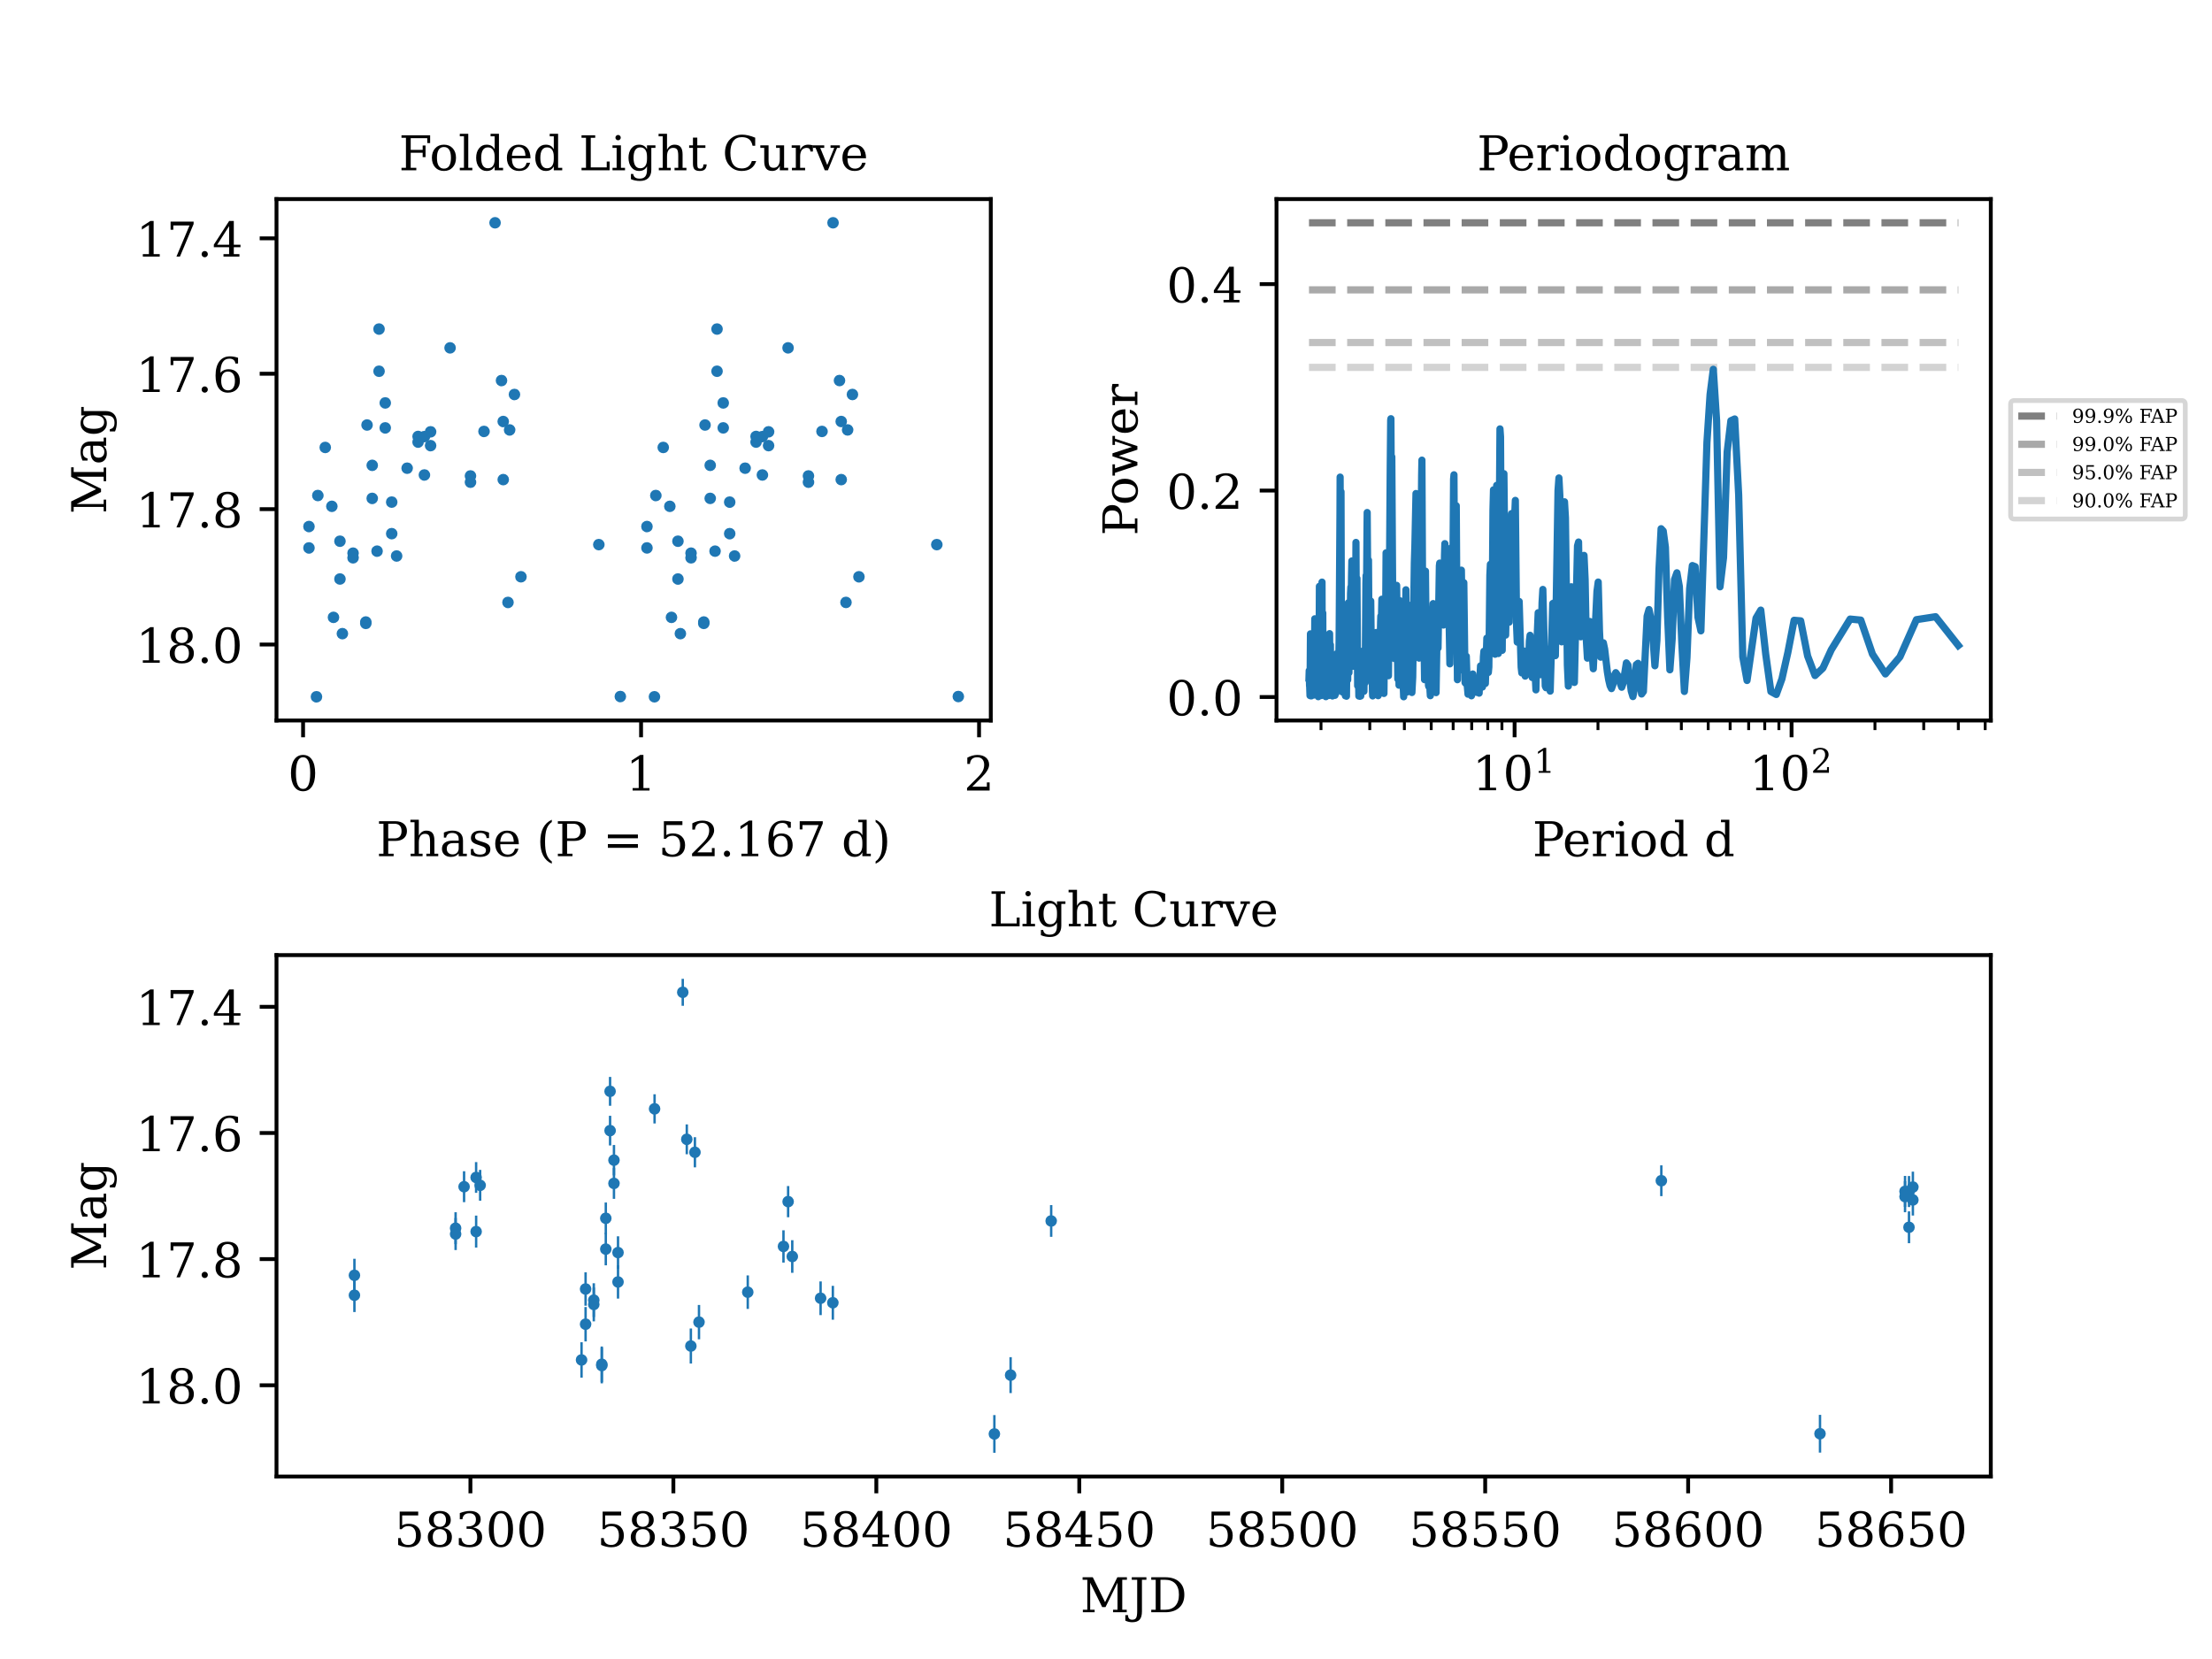 <?xml version="1.0" encoding="utf-8" standalone="no"?>
<!DOCTYPE svg PUBLIC "-//W3C//DTD SVG 1.1//EN"
  "http://www.w3.org/Graphics/SVG/1.1/DTD/svg11.dtd">
<!-- Created with matplotlib (https://matplotlib.org/) -->
<svg height="345.6pt" version="1.1" viewBox="0 0 460.8 345.6" width="460.8pt" xmlns="http://www.w3.org/2000/svg" xmlns:xlink="http://www.w3.org/1999/xlink">
 <defs>
  <style type="text/css">*{stroke-linecap:butt;stroke-linejoin:round;}</style>
 </defs>
 <g id="figure_1">
  <g id="patch_1">
   <path d="M 0 345.6 
L 460.8 345.6 
L 460.8 0 
L 0 0 
z
" style="fill:#ffffff;"/>
  </g>
  <g id="axes_1">
   <g id="patch_2">
    <path d="M 265.92 150.089 
L 414.72 150.089 
L 414.72 41.472 
L 265.92 41.472 
z
" style="fill:#ffffff;"/>
   </g>
   <g id="matplotlib.axis_1">
    <g id="xtick_1">
     <g id="line2d_1">
      <defs>
       <path d="M 0 0 
L 0 3.5 
" id="mf929fec9bf" style="stroke:#000000;stroke-width:0.8;"/>
      </defs>
      <g>
       <use style="stroke:#000000;stroke-width:0.8;" x="315.519" xlink:href="#mf929fec9bf" y="150.089"/>
      </g>
     </g>
     <g id="text_1">
      <!-- $\mathdefault{10^{1}}$ -->
      <g transform="translate(306.719 164.688)scale(0.1 -0.1)">
       <defs>
        <path d="M 14.203 0 
L 14.203 5.172 
L 26.906 5.172 
L 26.906 65.828 
L 12.203 56.297 
L 12.203 62.703 
L 29.984 74.219 
L 36.719 74.219 
L 36.719 5.172 
L 49.422 5.172 
L 49.422 0 
z
" id="DejaVuSerif-49"/>
        <path d="M 31.781 3.422 
Q 39.266 3.422 42.969 11.625 
Q 46.688 19.828 46.688 36.375 
Q 46.688 52.984 42.969 61.188 
Q 39.266 69.391 31.781 69.391 
Q 24.312 69.391 20.594 61.188 
Q 16.891 52.984 16.891 36.375 
Q 16.891 19.828 20.594 11.625 
Q 24.312 3.422 31.781 3.422 
z
M 31.781 -1.422 
Q 19.922 -1.422 13.25 8.531 
Q 6.594 18.5 6.594 36.375 
Q 6.594 54.297 13.25 64.25 
Q 19.922 74.219 31.781 74.219 
Q 43.703 74.219 50.344 64.25 
Q 56.984 54.297 56.984 36.375 
Q 56.984 18.5 50.344 8.531 
Q 43.703 -1.422 31.781 -1.422 
z
" id="DejaVuSerif-48"/>
       </defs>
       <use transform="translate(0 0.713)" xlink:href="#DejaVuSerif-49"/>
       <use transform="translate(63.623 0.713)" xlink:href="#DejaVuSerif-48"/>
       <use transform="translate(128.154 37.047)scale(0.7)" xlink:href="#DejaVuSerif-49"/>
      </g>
     </g>
    </g>
    <g id="xtick_2">
     <g id="line2d_2">
      <g>
       <use style="stroke:#000000;stroke-width:0.8;" x="373.218" xlink:href="#mf929fec9bf" y="150.089"/>
      </g>
     </g>
     <g id="text_2">
      <!-- $\mathdefault{10^{2}}$ -->
      <g transform="translate(364.418 164.688)scale(0.1 -0.1)">
       <defs>
        <path d="M 12.797 55.516 
L 7.328 55.516 
L 7.328 68.5 
Q 12.547 71.297 17.844 72.75 
Q 23.141 74.219 28.219 74.219 
Q 39.594 74.219 46.188 68.703 
Q 52.781 63.188 52.781 53.719 
Q 52.781 43.016 37.844 28.125 
Q 36.672 27 36.078 26.422 
L 17.672 8.016 
L 48.094 8.016 
L 48.094 17 
L 53.812 17 
L 53.812 0 
L 6.781 0 
L 6.781 5.328 
L 28.906 27.391 
Q 36.234 34.719 39.359 40.844 
Q 42.484 46.969 42.484 53.719 
Q 42.484 61.078 38.641 65.234 
Q 34.812 69.391 28.078 69.391 
Q 21.094 69.391 17.281 65.922 
Q 13.484 62.453 12.797 55.516 
z
" id="DejaVuSerif-50"/>
       </defs>
       <use transform="translate(0 0.713)" xlink:href="#DejaVuSerif-49"/>
       <use transform="translate(63.623 0.713)" xlink:href="#DejaVuSerif-48"/>
       <use transform="translate(128.154 37.047)scale(0.7)" xlink:href="#DejaVuSerif-50"/>
      </g>
     </g>
    </g>
    <g id="xtick_3">
     <g id="line2d_3">
      <defs>
       <path d="M 0 0 
L 0 2 
" id="m62be0a1ea3" style="stroke:#000000;stroke-width:0.6;"/>
      </defs>
      <g>
       <use style="stroke:#000000;stroke-width:0.6;" x="275.189" xlink:href="#m62be0a1ea3" y="150.089"/>
      </g>
     </g>
    </g>
    <g id="xtick_4">
     <g id="line2d_4">
      <g>
       <use style="stroke:#000000;stroke-width:0.6;" x="285.35" xlink:href="#m62be0a1ea3" y="150.089"/>
      </g>
     </g>
    </g>
    <g id="xtick_5">
     <g id="line2d_5">
      <g>
       <use style="stroke:#000000;stroke-width:0.6;" x="292.559" xlink:href="#m62be0a1ea3" y="150.089"/>
      </g>
     </g>
    </g>
    <g id="xtick_6">
     <g id="line2d_6">
      <g>
       <use style="stroke:#000000;stroke-width:0.6;" x="298.15" xlink:href="#m62be0a1ea3" y="150.089"/>
      </g>
     </g>
    </g>
    <g id="xtick_7">
     <g id="line2d_7">
      <g>
       <use style="stroke:#000000;stroke-width:0.6;" x="302.719" xlink:href="#m62be0a1ea3" y="150.089"/>
      </g>
     </g>
    </g>
    <g id="xtick_8">
     <g id="line2d_8">
      <g>
       <use style="stroke:#000000;stroke-width:0.6;" x="306.582" xlink:href="#m62be0a1ea3" y="150.089"/>
      </g>
     </g>
    </g>
    <g id="xtick_9">
     <g id="line2d_9">
      <g>
       <use style="stroke:#000000;stroke-width:0.6;" x="309.928" xlink:href="#m62be0a1ea3" y="150.089"/>
      </g>
     </g>
    </g>
    <g id="xtick_10">
     <g id="line2d_10">
      <g>
       <use style="stroke:#000000;stroke-width:0.6;" x="312.879" xlink:href="#m62be0a1ea3" y="150.089"/>
      </g>
     </g>
    </g>
    <g id="xtick_11">
     <g id="line2d_11">
      <g>
       <use style="stroke:#000000;stroke-width:0.6;" x="332.888" xlink:href="#m62be0a1ea3" y="150.089"/>
      </g>
     </g>
    </g>
    <g id="xtick_12">
     <g id="line2d_12">
      <g>
       <use style="stroke:#000000;stroke-width:0.6;" x="343.049" xlink:href="#m62be0a1ea3" y="150.089"/>
      </g>
     </g>
    </g>
    <g id="xtick_13">
     <g id="line2d_13">
      <g>
       <use style="stroke:#000000;stroke-width:0.6;" x="350.257" xlink:href="#m62be0a1ea3" y="150.089"/>
      </g>
     </g>
    </g>
    <g id="xtick_14">
     <g id="line2d_14">
      <g>
       <use style="stroke:#000000;stroke-width:0.6;" x="355.849" xlink:href="#m62be0a1ea3" y="150.089"/>
      </g>
     </g>
    </g>
    <g id="xtick_15">
     <g id="line2d_15">
      <g>
       <use style="stroke:#000000;stroke-width:0.6;" x="360.418" xlink:href="#m62be0a1ea3" y="150.089"/>
      </g>
     </g>
    </g>
    <g id="xtick_16">
     <g id="line2d_16">
      <g>
       <use style="stroke:#000000;stroke-width:0.6;" x="364.28" xlink:href="#m62be0a1ea3" y="150.089"/>
      </g>
     </g>
    </g>
    <g id="xtick_17">
     <g id="line2d_17">
      <g>
       <use style="stroke:#000000;stroke-width:0.6;" x="367.627" xlink:href="#m62be0a1ea3" y="150.089"/>
      </g>
     </g>
    </g>
    <g id="xtick_18">
     <g id="line2d_18">
      <g>
       <use style="stroke:#000000;stroke-width:0.6;" x="370.578" xlink:href="#m62be0a1ea3" y="150.089"/>
      </g>
     </g>
    </g>
    <g id="xtick_19">
     <g id="line2d_19">
      <g>
       <use style="stroke:#000000;stroke-width:0.6;" x="390.587" xlink:href="#m62be0a1ea3" y="150.089"/>
      </g>
     </g>
    </g>
    <g id="xtick_20">
     <g id="line2d_20">
      <g>
       <use style="stroke:#000000;stroke-width:0.6;" x="400.748" xlink:href="#m62be0a1ea3" y="150.089"/>
      </g>
     </g>
    </g>
    <g id="xtick_21">
     <g id="line2d_21">
      <g>
       <use style="stroke:#000000;stroke-width:0.6;" x="407.956" xlink:href="#m62be0a1ea3" y="150.089"/>
      </g>
     </g>
    </g>
    <g id="xtick_22">
     <g id="line2d_22">
      <g>
       <use style="stroke:#000000;stroke-width:0.6;" x="413.548" xlink:href="#m62be0a1ea3" y="150.089"/>
      </g>
     </g>
    </g>
    <g id="text_3">
     <!-- Period d -->
     <g transform="translate(319.232 178.366)scale(0.1 -0.1)">
      <defs>
       <path d="M 24.703 37.109 
L 37.594 37.109 
Q 44.875 37.109 48.672 41.031 
Q 52.484 44.969 52.484 52.391 
Q 52.484 59.859 48.672 63.766 
Q 44.875 67.672 37.594 67.672 
L 24.703 67.672 
z
M 5.516 0 
L 5.516 5.172 
L 14.797 5.172 
L 14.797 67.672 
L 5.516 67.672 
L 5.516 72.906 
L 39.984 72.906 
Q 50.922 72.906 57.312 67.359 
Q 63.719 61.812 63.719 52.391 
Q 63.719 43.016 57.312 37.453 
Q 50.922 31.891 39.984 31.891 
L 24.703 31.891 
L 24.703 5.172 
L 35.984 5.172 
L 35.984 0 
z
" id="DejaVuSerif-80"/>
       <path d="M 54.203 25 
L 15.484 25 
L 15.484 24.609 
Q 15.484 14.109 19.438 8.766 
Q 23.391 3.422 31.109 3.422 
Q 37.016 3.422 40.797 6.516 
Q 44.578 9.625 46.094 15.719 
L 53.328 15.719 
Q 51.172 7.172 45.375 2.875 
Q 39.594 -1.422 30.172 -1.422 
Q 18.797 -1.422 11.891 6.078 
Q 4.984 13.578 4.984 25.984 
Q 4.984 38.281 11.766 45.797 
Q 18.562 53.328 29.594 53.328 
Q 41.359 53.328 47.656 46.062 
Q 53.953 38.812 54.203 25 
z
M 43.609 30.172 
Q 43.312 39.266 39.766 43.875 
Q 36.234 48.484 29.594 48.484 
Q 23.391 48.484 19.828 43.844 
Q 16.266 39.203 15.484 30.172 
z
" id="DejaVuSerif-101"/>
       <path d="M 47.797 52 
L 47.797 39.016 
L 42.625 39.016 
Q 42.391 42.875 40.484 44.781 
Q 38.578 46.688 34.906 46.688 
Q 28.266 46.688 24.719 42.094 
Q 21.188 37.5 21.188 28.906 
L 21.188 5.172 
L 31.594 5.172 
L 31.594 0 
L 4.109 0 
L 4.109 5.172 
L 12.203 5.172 
L 12.203 46.781 
L 3.609 46.781 
L 3.609 51.906 
L 21.188 51.906 
L 21.188 42.672 
Q 23.828 48.094 27.969 50.703 
Q 32.125 53.328 38.094 53.328 
Q 40.281 53.328 42.703 52.984 
Q 45.125 52.641 47.797 52 
z
" id="DejaVuSerif-114"/>
       <path d="M 9.719 68.016 
Q 9.719 70.266 11.344 71.922 
Q 12.984 73.578 15.281 73.578 
Q 17.531 73.578 19.156 71.922 
Q 20.797 70.266 20.797 68.016 
Q 20.797 65.719 19.188 64.109 
Q 17.578 62.5 15.281 62.5 
Q 12.984 62.5 11.344 64.109 
Q 9.719 65.719 9.719 68.016 
z
M 21.188 5.172 
L 29.688 5.172 
L 29.688 0 
L 3.609 0 
L 3.609 5.172 
L 12.203 5.172 
L 12.203 46.688 
L 3.609 46.688 
L 3.609 51.906 
L 21.188 51.906 
z
" id="DejaVuSerif-105"/>
       <path d="M 30.078 3.422 
Q 37.312 3.422 40.984 9.125 
Q 44.672 14.844 44.672 25.984 
Q 44.672 37.109 40.984 42.797 
Q 37.312 48.484 30.078 48.484 
Q 22.859 48.484 19.172 42.797 
Q 15.484 37.109 15.484 25.984 
Q 15.484 14.844 19.188 9.125 
Q 22.906 3.422 30.078 3.422 
z
M 30.078 -1.422 
Q 18.75 -1.422 11.859 6.078 
Q 4.984 13.578 4.984 25.984 
Q 4.984 38.375 11.844 45.844 
Q 18.703 53.328 30.078 53.328 
Q 41.453 53.328 48.312 45.844 
Q 55.172 38.375 55.172 25.984 
Q 55.172 13.578 48.312 6.078 
Q 41.453 -1.422 30.078 -1.422 
z
" id="DejaVuSerif-111"/>
       <path d="M 52.484 5.172 
L 61.078 5.172 
L 61.078 0 
L 43.5 0 
L 43.5 8.109 
Q 40.875 3.219 36.797 0.891 
Q 32.719 -1.422 26.703 -1.422 
Q 17.141 -1.422 11.062 6.172 
Q 4.984 13.766 4.984 25.984 
Q 4.984 38.188 11.031 45.75 
Q 17.094 53.328 26.703 53.328 
Q 32.719 53.328 36.797 51 
Q 40.875 48.688 43.5 43.797 
L 43.5 70.797 
L 35.016 70.797 
L 35.016 75.984 
L 52.484 75.984 
z
M 43.5 23.391 
L 43.5 28.516 
Q 43.5 37.844 39.906 42.766 
Q 36.328 47.703 29.5 47.703 
Q 22.562 47.703 19.016 42.234 
Q 15.484 36.766 15.484 25.984 
Q 15.484 15.234 19.016 9.719 
Q 22.562 4.203 29.5 4.203 
Q 36.328 4.203 39.906 9.109 
Q 43.5 14.016 43.5 23.391 
z
" id="DejaVuSerif-100"/>
       <path id="DejaVuSerif-32"/>
      </defs>
      <use xlink:href="#DejaVuSerif-80"/>
      <use x="62.785" xlink:href="#DejaVuSerif-101"/>
      <use x="121.965" xlink:href="#DejaVuSerif-114"/>
      <use x="169.768" xlink:href="#DejaVuSerif-105"/>
      <use x="201.75" xlink:href="#DejaVuSerif-111"/>
      <use x="261.955" xlink:href="#DejaVuSerif-100"/>
      <use x="325.969" xlink:href="#DejaVuSerif-32"/>
      <use x="357.756" xlink:href="#DejaVuSerif-100"/>
     </g>
    </g>
   </g>
   <g id="matplotlib.axis_2">
    <g id="ytick_1">
     <g id="line2d_23">
      <defs>
       <path d="M 0 0 
L -3.5 0 
" id="m6e812946b9" style="stroke:#000000;stroke-width:0.8;"/>
      </defs>
      <g>
       <use style="stroke:#000000;stroke-width:0.8;" x="265.92" xlink:href="#m6e812946b9" y="145.204"/>
      </g>
     </g>
     <g id="text_4">
      <!-- 0.0 -->
      <g transform="translate(243.017 149.003)scale(0.1 -0.1)">
       <defs>
        <path d="M 9.422 5.078 
Q 9.422 7.812 11.281 9.719 
Q 13.141 11.625 15.922 11.625 
Q 18.609 11.625 20.5 9.719 
Q 22.406 7.812 22.406 5.078 
Q 22.406 2.391 20.5 0.484 
Q 18.609 -1.422 15.922 -1.422 
Q 13.141 -1.422 11.281 0.453 
Q 9.422 2.344 9.422 5.078 
z
" id="DejaVuSerif-46"/>
       </defs>
       <use xlink:href="#DejaVuSerif-48"/>
       <use x="63.623" xlink:href="#DejaVuSerif-46"/>
       <use x="95.41" xlink:href="#DejaVuSerif-48"/>
      </g>
     </g>
    </g>
    <g id="ytick_2">
     <g id="line2d_24">
      <g>
       <use style="stroke:#000000;stroke-width:0.8;" x="265.92" xlink:href="#m6e812946b9" y="102.196"/>
      </g>
     </g>
     <g id="text_5">
      <!-- 0.2 -->
      <g transform="translate(243.017 105.995)scale(0.1 -0.1)">
       <use xlink:href="#DejaVuSerif-48"/>
       <use x="63.623" xlink:href="#DejaVuSerif-46"/>
       <use x="95.41" xlink:href="#DejaVuSerif-50"/>
      </g>
     </g>
    </g>
    <g id="ytick_3">
     <g id="line2d_25">
      <g>
       <use style="stroke:#000000;stroke-width:0.8;" x="265.92" xlink:href="#m6e812946b9" y="59.187"/>
      </g>
     </g>
     <g id="text_6">
      <!-- 0.4 -->
      <g transform="translate(243.017 62.987)scale(0.1 -0.1)">
       <defs>
        <path d="M 34.906 24.703 
L 34.906 63.484 
L 10.016 24.703 
z
M 56.391 0 
L 23.188 0 
L 23.188 5.172 
L 34.906 5.172 
L 34.906 19.484 
L 3.078 19.484 
L 3.078 24.812 
L 35.016 74.219 
L 44.672 74.219 
L 44.672 24.703 
L 58.594 24.703 
L 58.594 19.484 
L 44.672 19.484 
L 44.672 5.172 
L 56.391 5.172 
z
" id="DejaVuSerif-52"/>
       </defs>
       <use xlink:href="#DejaVuSerif-48"/>
       <use x="63.623" xlink:href="#DejaVuSerif-46"/>
       <use x="95.41" xlink:href="#DejaVuSerif-52"/>
      </g>
     </g>
    </g>
    <g id="text_7">
     <!-- Power -->
     <g transform="translate(236.937 111.584)rotate(-90)scale(0.1 -0.1)">
      <defs>
       <path d="M 48 51.906 
L 61.281 11.375 
L 73 46.688 
L 65.484 46.688 
L 65.484 51.906 
L 84.281 51.906 
L 84.281 46.688 
L 78.516 46.688 
L 63.094 0 
L 55.609 0 
L 42.828 38.812 
L 29.984 0 
L 22.797 0 
L 7.422 46.688 
L 1.609 46.688 
L 1.609 51.906 
L 25.094 51.906 
L 25.094 46.688 
L 16.703 46.688 
L 28.328 11.375 
L 41.703 51.906 
z
" id="DejaVuSerif-119"/>
      </defs>
      <use xlink:href="#DejaVuSerif-80"/>
      <use x="63.285" xlink:href="#DejaVuSerif-111"/>
      <use x="123.49" xlink:href="#DejaVuSerif-119"/>
      <use x="209.086" xlink:href="#DejaVuSerif-101"/>
      <use x="268.266" xlink:href="#DejaVuSerif-114"/>
     </g>
    </g>
   </g>
   <g id="LineCollection_1">
    <path clip-path="url(#p0eddf2938d)" d="M 272.688 46.409 
L 407.956 46.409 
" style="fill:none;stroke:#808080;stroke-dasharray:5.55,2.4;stroke-dashoffset:0;stroke-width:1.5;"/>
   </g>
   <g id="LineCollection_2">
    <path clip-path="url(#p0eddf2938d)" d="M 272.688 60.378 
L 407.956 60.378 
" style="fill:none;stroke:#a9a9a9;stroke-dasharray:5.55,2.4;stroke-dashoffset:0;stroke-width:1.5;"/>
   </g>
   <g id="LineCollection_3">
    <path clip-path="url(#p0eddf2938d)" d="M 272.688 71.351 
L 407.956 71.351 
" style="fill:none;stroke:#c0c0c0;stroke-dasharray:5.55,2.4;stroke-dashoffset:0;stroke-width:1.5;"/>
   </g>
   <g id="LineCollection_4">
    <path clip-path="url(#p0eddf2938d)" d="M 272.688 76.527 
L 407.956 76.527 
" style="fill:none;stroke:#d3d3d3;stroke-dasharray:5.55,2.4;stroke-dashoffset:0;stroke-width:1.5;"/>
   </g>
   <g id="line2d_26">
    <path clip-path="url(#p0eddf2938d)" d="M 407.956 134.464 
L 403.214 128.471 
L 399.227 129.085 
L 395.789 136.847 
L 392.766 140.395 
L 390.069 136.269 
L 387.634 129.179 
L 385.415 128.963 
L 381.491 135.357 
L 379.738 139.185 
L 378.099 140.73 
L 376.561 136.656 
L 375.113 129.331 
L 373.743 129.218 
L 372.444 135.927 
L 371.209 141.424 
L 370.033 144.676 
L 368.909 144.058 
L 367.833 136.287 
L 366.802 127.095 
L 365.811 128.767 
L 363.94 141.757 
L 363.055 136.838 
L 362.199 103.11 
L 361.372 87.276 
L 360.572 87.641 
L 359.796 94.176 
L 359.043 116.158 
L 358.312 122.245 
L 357.603 87.628 
L 356.912 76.933 
L 356.24 82.168 
L 355.586 92.165 
L 354.327 131.419 
L 353.72 128.607 
L 353.127 118.039 
L 352.549 117.815 
L 351.983 122.641 
L 351.43 136.979 
L 350.888 144.046 
L 350.359 134.106 
L 349.84 122.176 
L 349.331 119.324 
L 348.833 120.721 
L 348.345 133.103 
L 347.866 139.536 
L 347.395 128.378 
L 346.934 113.986 
L 346.481 110.62 
L 346.036 110.139 
L 345.598 118.602 
L 345.169 133.387 
L 344.746 138.693 
L 344.33 132.742 
L 343.922 128.981 
L 343.519 126.981 
L 343.123 128.359 
L 342.35 144.059 
L 341.972 144.575 
L 341.233 138.178 
L 340.871 138.46 
L 340.515 143.282 
L 340.163 145.107 
L 339.817 143.958 
L 339.138 138.555 
L 338.805 138.094 
L 338.152 142.214 
L 337.832 143.166 
L 337.516 142.299 
L 337.204 140.967 
L 336.591 140.127 
L 336.291 140.706 
L 335.993 142.624 
L 335.699 143.449 
L 335.409 142.853 
L 335.122 141.647 
L 334.838 139.93 
L 334.28 135.216 
L 334.006 133.904 
L 333.734 134.455 
L 333.466 136.903 
L 333.2 131.373 
L 332.937 121.25 
L 332.677 123.185 
L 331.912 139.315 
L 331.662 135.991 
L 331.415 129.588 
L 331.17 129.459 
L 330.927 132.422 
L 330.687 137.107 
L 330.449 133.141 
L 330.213 120.767 
L 329.98 115.699 
L 329.748 118.914 
L 329.292 132.659 
L 329.067 127 
L 328.844 112.915 
L 328.622 113.715 
L 327.97 142.165 
L 327.757 137.952 
L 327.545 124.927 
L 327.335 122.233 
L 327.127 126.616 
L 326.715 142.925 
L 326.512 138.554 
L 326.11 107.872 
L 325.912 104.529 
L 325.715 108.968 
L 325.326 133.708 
L 324.943 103.213 
L 324.753 99.568 
L 324.565 102.178 
L 324.01 136.587 
L 323.646 125.63 
L 323.466 125.725 
L 322.934 143.974 
L 322.586 136.261 
L 322.413 135.266 
L 322.242 138.275 
L 322.072 143.271 
L 321.903 142.928 
L 321.403 122.792 
L 321.238 125.588 
L 320.912 140.548 
L 320.431 127.641 
L 320.273 131.394 
L 319.959 143.712 
L 319.496 134.013 
L 319.192 141.145 
L 319.041 140.147 
L 318.743 132.344 
L 318.595 133.528 
L 318.447 137.639 
L 318.301 138.573 
L 318.156 138.643 
L 318.011 139.601 
L 317.867 139.537 
L 317.724 140.85 
L 317.582 139.727 
L 317.441 135.616 
L 317.3 135.742 
L 317.022 140.184 
L 316.883 138.967 
L 316.473 125.298 
L 316.204 130.225 
L 316.07 133.763 
L 315.937 130.549 
L 315.673 104.24 
L 315.542 107.307 
L 315.282 126.051 
L 315.153 127.052 
L 314.897 106.982 
L 314.77 109.09 
L 314.393 129.607 
L 314.144 112.222 
L 314.021 113.713 
L 313.655 132.306 
L 313.294 98.674 
L 313.175 106.468 
L 312.938 135.474 
L 312.821 131.632 
L 312.587 90.982 
L 312.471 89.346 
L 312.127 136.144 
L 311.787 101.107 
L 311.452 136.291 
L 311.121 102.041 
L 311.012 106.276 
L 310.795 134.489 
L 310.687 131.276 
L 310.473 117.55 
L 310.366 119.782 
L 310.155 138.95 
L 310.049 140.084 
L 309.737 132.932 
L 309.428 142.385 
L 309.325 140.969 
L 309.122 135.672 
L 309.022 136.8 
L 308.821 143.119 
L 308.721 142.697 
L 308.424 138.708 
L 308.131 144.399 
L 307.841 143.304 
L 307.555 144.228 
L 307.365 143.971 
L 307.177 144.204 
L 307.084 143.844 
L 306.806 140.405 
L 306.714 141.015 
L 306.531 144.95 
L 306.44 144.791 
L 306.259 141.923 
L 306.169 142.048 
L 305.901 144.601 
L 305.812 144.613 
L 305.635 142.577 
L 305.46 136.715 
L 305.286 142.328 
L 305.199 142.2 
L 304.941 121.379 
L 304.856 122.592 
L 304.686 136.211 
L 304.433 118.777 
L 304.349 121.116 
L 304.099 139.601 
L 303.852 120.34 
L 303.608 141.596 
L 303.446 118.249 
L 303.366 105.349 
L 303.285 107.126 
L 303.126 131.533 
L 303.046 128.038 
L 302.888 98.908 
L 302.809 99.788 
L 302.574 131.482 
L 302.497 130.103 
L 302.342 114.113 
L 302.188 128.755 
L 302.035 138.294 
L 301.808 125.356 
L 301.657 130.202 
L 301.582 129.66 
L 301.359 114.237 
L 301.137 117.386 
L 300.99 113.251 
L 300.917 115.626 
L 300.7 130.204 
L 300.627 129.615 
L 300.556 127.894 
L 300.484 127.915 
L 300.341 129.919 
L 300.27 129.36 
L 300.128 121.431 
L 300.058 121.521 
L 299.917 117.301 
L 299.847 117.874 
L 299.569 135.001 
L 299.5 133.632 
L 299.432 132.174 
L 299.363 132.256 
L 299.158 144.291 
L 299.091 142.785 
L 298.955 136.485 
L 298.888 137.626 
L 298.754 142.97 
L 298.554 125.741 
L 298.488 127.33 
L 298.29 142.793 
L 298.159 137.053 
L 298.094 138.491 
L 297.964 144.925 
L 297.9 143.912 
L 297.771 138.73 
L 297.706 140.243 
L 297.642 143.022 
L 297.579 142.79 
L 297.388 127.022 
L 297.325 128.613 
L 297.136 137.481 
L 296.949 118.979 
L 296.763 141.589 
L 296.701 137.287 
L 296.578 124.262 
L 296.456 133.191 
L 296.395 133.163 
L 296.213 95.853 
L 296.153 99.018 
L 295.972 120.201 
L 295.853 108.474 
L 295.616 137.098 
L 295.557 136.957 
L 295.381 130.297 
L 295.323 130.793 
L 295.265 130.743 
L 295.091 116.581 
L 294.975 102.809 
L 294.746 113.648 
L 294.633 117.214 
L 294.295 141.049 
L 294.127 144.263 
L 294.072 143.788 
L 293.851 136.122 
L 293.796 136.765 
L 293.741 139.211 
L 293.687 138.186 
L 293.523 126.086 
L 293.415 137.431 
L 293.361 143.423 
L 293.307 142.932 
L 293.2 138.555 
L 293.093 144.181 
L 293.04 141.866 
L 292.88 122.859 
L 292.722 138.695 
L 292.67 137.121 
L 292.565 132.25 
L 292.409 145.152 
L 292.357 143.846 
L 292.254 141.188 
L 292.202 142.258 
L 292.151 141.888 
L 291.997 129.212 
L 291.946 130.527 
L 291.794 136.33 
L 291.642 125.146 
L 291.592 130.045 
L 291.442 142.741 
L 291.342 137.005 
L 291.292 137.498 
L 291.193 141.461 
L 290.947 121.937 
L 290.898 126.274 
L 290.85 132.358 
L 290.801 132.132 
L 290.655 122.045 
L 290.607 122.694 
L 290.462 137.178 
L 290.414 136.549 
L 290.319 126.765 
L 290.223 128.461 
L 290.176 128.025 
L 290.128 125.366 
L 289.94 95.166 
L 289.893 95.56 
L 289.846 98.792 
L 289.799 95.749 
L 289.752 87.223 
L 289.706 87.543 
L 289.613 97.234 
L 289.428 122.522 
L 289.244 140.769 
L 289.198 139.577 
L 289.062 131.005 
L 289.016 132.487 
L 288.971 136.065 
L 288.926 134.959 
L 288.746 115.164 
L 288.612 135.246 
L 288.567 131.956 
L 288.478 127.623 
L 288.301 144.461 
L 288.257 141.378 
L 288.213 138.746 
L 288.169 138.873 
L 288.082 142.425 
L 288.038 142.385 
L 287.865 124.825 
L 287.821 126.901 
L 287.735 132.291 
L 287.692 130.096 
L 287.649 128.344 
L 287.606 129.591 
L 287.308 144.067 
L 287.266 144.17 
L 287.181 143.64 
L 287.097 144.922 
L 287.055 144.814 
L 286.93 141.633 
L 286.846 144.277 
L 286.805 142.543 
L 286.681 131.764 
L 286.639 133.427 
L 286.557 142.307 
L 286.516 141.928 
L 286.353 135.712 
L 286.271 139.636 
L 286.19 143.913 
L 286.15 141.705 
L 286.069 137.003 
L 286.029 139.529 
L 285.948 144.973 
L 285.908 143.986 
L 285.828 138.183 
L 285.788 138.423 
L 285.748 139.929 
L 285.709 139.354 
L 285.55 125.208 
L 285.511 128.357 
L 285.471 132.272 
L 285.432 131.972 
L 285.354 125.038 
L 285.276 126.699 
L 285.198 131.406 
L 285.159 128.579 
L 285.081 116.688 
L 285.042 117.271 
L 284.965 124.724 
L 284.927 121.932 
L 284.811 106.766 
L 284.773 110.364 
L 284.658 125.326 
L 284.62 121.863 
L 284.582 119.89 
L 284.544 121.447 
L 284.393 142.217 
L 284.318 139.296 
L 284.243 137.046 
L 284.205 139.133 
L 284.131 144.017 
L 284.093 142.432 
L 284.019 136.079 
L 283.982 137.015 
L 283.908 141.952 
L 283.871 141.161 
L 283.797 135.667 
L 283.76 136.504 
L 283.65 144.053 
L 283.614 142.765 
L 283.577 142.093 
L 283.541 143.072 
L 283.468 144.99 
L 283.432 143.524 
L 283.396 142.266 
L 283.359 142.687 
L 283.287 145.057 
L 283.251 143.582 
L 283.179 140.387 
L 283.143 141.92 
L 283.072 145.003 
L 283.036 142.862 
L 282.965 135.914 
L 282.894 138.778 
L 282.823 142.866 
L 282.681 120.498 
L 282.646 127.764 
L 282.611 135.212 
L 282.576 133.4 
L 282.471 112.995 
L 282.436 119.903 
L 282.367 131.983 
L 282.332 129.953 
L 282.263 119.875 
L 282.228 124.37 
L 282.124 138.082 
L 282.09 137.209 
L 282.056 135.672 
L 281.987 137.242 
L 281.919 138.796 
L 281.885 137.136 
L 281.715 128.613 
L 281.681 128.26 
L 281.613 116.857 
L 281.546 120.049 
L 281.479 125.631 
L 281.412 122.289 
L 281.345 123.601 
L 281.245 135.571 
L 281.178 132.408 
L 281.112 127.747 
L 281.079 130.299 
L 281.013 140.142 
L 280.947 135.885 
L 280.882 125.578 
L 280.849 128.889 
L 280.751 141.627 
L 280.719 139.586 
L 280.654 130.774 
L 280.621 132.68 
L 280.492 145.034 
L 280.459 143.922 
L 280.363 140.721 
L 280.331 141.761 
L 280.267 144.953 
L 280.235 142.884 
L 280.171 139.604 
L 280.139 141.003 
L 280.108 143.802 
L 280.076 142.668 
L 279.981 133.208 
L 279.949 135.84 
L 279.886 142.397 
L 279.855 138.269 
L 279.792 132.535 
L 279.761 133.804 
L 279.667 144.172 
L 279.636 140.919 
L 279.542 128.183 
L 279.511 135.353 
L 279.48 139.929 
L 279.449 135.724 
L 279.357 102.435 
L 279.295 118.782 
L 279.264 118.851 
L 279.233 119.291 
L 279.172 99.388 
L 279.142 106.821 
L 278.959 133.617 
L 278.808 142.214 
L 278.777 142.045 
L 278.747 142.481 
L 278.717 141.584 
L 278.508 136.155 
L 278.271 144.462 
L 278.241 144.355 
L 278.182 141.53 
L 278.153 143.159 
L 278.094 144.85 
L 278.065 143.179 
L 278.006 136.702 
L 277.948 139.368 
L 277.861 144.831 
L 277.803 141.859 
L 277.745 137.689 
L 277.687 140.484 
L 277.572 144.985 
L 277.543 144.764 
L 277.429 137.346 
L 277.4 140.461 
L 277.372 144.779 
L 277.286 143.677 
L 277.258 144.811 
L 277.23 144.744 
L 277.145 134.321 
L 277.088 139.226 
L 277.06 141.769 
L 277.032 138.338 
L 276.976 131.996 
L 276.92 136.471 
L 276.836 144.882 
L 276.781 141.92 
L 276.725 138.435 
L 276.697 142.622 
L 276.67 144.65 
L 276.614 143.038 
L 276.394 133.45 
L 276.203 145.13 
L 276.176 145.092 
L 276.122 144.026 
L 276.041 133.454 
L 275.987 139.349 
L 275.933 142.257 
L 275.879 139.488 
L 275.852 138.517 
L 275.825 138.873 
L 275.639 144.538 
L 275.612 143.137 
L 275.559 127.696 
L 275.48 135.355 
L 275.453 137.723 
L 275.401 121.261 
L 275.348 129.975 
L 275.269 144.89 
L 275.217 141.814 
L 275.191 130.711 
L 275.113 144.005 
L 275.061 137.728 
L 275.009 139.926 
L 274.957 143.726 
L 274.931 139.197 
L 274.854 122.139 
L 274.802 134.526 
L 274.777 138.238 
L 274.7 134.813 
L 274.623 145.133 
L 274.47 142.617 
L 274.369 137.882 
L 274.344 140.312 
L 274.319 143.214 
L 274.243 139.147 
L 274.218 136.017 
L 274.168 142.923 
L 274.118 144.647 
L 274.068 143.691 
L 273.968 133.826 
L 273.893 128.903 
L 273.869 132.881 
L 273.77 143.622 
L 273.721 143.298 
L 273.671 144.794 
L 273.647 144.324 
L 273.598 139.529 
L 273.524 143.335 
L 273.5 143.994 
L 273.476 143.306 
L 273.403 132.202 
L 273.354 136.094 
L 273.257 134.667 
L 273.209 141.994 
L 273.185 144.962 
L 273.137 141.805 
L 273.088 143.407 
L 273.064 144.962 
L 273.04 142.21 
L 272.993 132.04 
L 272.945 138.555 
L 272.897 144.903 
L 272.826 142.921 
L 272.802 142.891 
L 272.731 139.703 
L 272.684 141.248 
" style="fill:none;stroke:#1f77b4;stroke-linecap:square;stroke-width:1.5;"/>
   </g>
   <g id="patch_3">
    <path d="M 265.92 150.089 
L 265.92 41.472 
" style="fill:none;stroke:#000000;stroke-linecap:square;stroke-linejoin:miter;stroke-width:0.8;"/>
   </g>
   <g id="patch_4">
    <path d="M 414.72 150.089 
L 414.72 41.472 
" style="fill:none;stroke:#000000;stroke-linecap:square;stroke-linejoin:miter;stroke-width:0.8;"/>
   </g>
   <g id="patch_5">
    <path d="M 265.92 150.089 
L 414.72 150.089 
" style="fill:none;stroke:#000000;stroke-linecap:square;stroke-linejoin:miter;stroke-width:0.8;"/>
   </g>
   <g id="patch_6">
    <path d="M 265.92 41.472 
L 414.72 41.472 
" style="fill:none;stroke:#000000;stroke-linecap:square;stroke-linejoin:miter;stroke-width:0.8;"/>
   </g>
   <g id="text_8">
    <!-- Periodogram -->
    <g transform="translate(307.698 35.472)scale(0.1 -0.1)">
     <defs>
      <path d="M 52.484 46.688 
L 52.484 1.125 
Q 52.484 -10.062 46.328 -16.141 
Q 40.188 -22.219 28.812 -22.219 
Q 23.688 -22.219 19 -21.281 
Q 14.312 -20.359 10.016 -18.5 
L 10.016 -7.625 
L 14.703 -7.625 
Q 15.578 -12.703 18.844 -15.047 
Q 22.125 -17.391 28.219 -17.391 
Q 36.141 -17.391 39.812 -12.922 
Q 43.5 -8.453 43.5 1.125 
L 43.5 8.109 
Q 40.875 3.219 36.797 0.891 
Q 32.719 -1.422 26.703 -1.422 
Q 17.141 -1.422 11.062 6.172 
Q 4.984 13.766 4.984 25.984 
Q 4.984 38.188 11.031 45.75 
Q 17.094 53.328 26.703 53.328 
Q 32.719 53.328 36.797 51 
Q 40.875 48.688 43.5 43.797 
L 43.5 51.906 
L 61.078 51.906 
L 61.078 46.688 
z
M 43.5 28.516 
Q 43.5 37.844 39.906 42.766 
Q 36.328 47.703 29.5 47.703 
Q 22.562 47.703 19.016 42.234 
Q 15.484 36.766 15.484 25.984 
Q 15.484 15.234 19.016 9.719 
Q 22.562 4.203 29.5 4.203 
Q 36.328 4.203 39.906 9.109 
Q 43.5 14.016 43.5 23.391 
z
" id="DejaVuSerif-103"/>
      <path d="M 39.797 16.312 
L 39.797 27.297 
L 28.219 27.297 
Q 21.531 27.297 18.25 24.406 
Q 14.984 21.531 14.984 15.578 
Q 14.984 10.156 18.297 6.984 
Q 21.625 3.812 27.297 3.812 
Q 32.906 3.812 36.344 7.281 
Q 39.797 10.75 39.797 16.312 
z
M 48.781 32.422 
L 48.781 5.172 
L 56.781 5.172 
L 56.781 0 
L 39.797 0 
L 39.797 5.609 
Q 36.812 2 32.906 0.281 
Q 29 -1.422 23.781 -1.422 
Q 15.141 -1.422 10.062 3.172 
Q 4.984 7.766 4.984 15.578 
Q 4.984 23.641 10.797 28.078 
Q 16.609 32.516 27.203 32.516 
L 39.797 32.516 
L 39.797 36.078 
Q 39.797 42 36.203 45.234 
Q 32.625 48.484 26.125 48.484 
Q 20.75 48.484 17.578 46.047 
Q 14.406 43.609 13.625 38.812 
L 8.984 38.812 
L 8.984 49.312 
Q 13.672 51.312 18.094 52.312 
Q 22.516 53.328 26.703 53.328 
Q 37.5 53.328 43.141 47.969 
Q 48.781 42.625 48.781 32.422 
z
" id="DejaVuSerif-97"/>
      <path d="M 51.812 41.797 
Q 54.391 47.516 58.422 50.422 
Q 62.453 53.328 67.828 53.328 
Q 75.984 53.328 79.984 48.266 
Q 83.984 43.219 83.984 33.016 
L 83.984 5.172 
L 92.094 5.172 
L 92.094 0 
L 67.188 0 
L 67.188 5.172 
L 75 5.172 
L 75 31.984 
Q 75 39.938 72.656 43.312 
Q 70.312 46.688 64.891 46.688 
Q 58.891 46.688 55.734 42.141 
Q 52.594 37.594 52.594 28.906 
L 52.594 5.172 
L 60.406 5.172 
L 60.406 0 
L 35.797 0 
L 35.797 5.172 
L 43.609 5.172 
L 43.609 32.328 
Q 43.609 40.094 41.266 43.391 
Q 38.922 46.688 33.5 46.688 
Q 27.484 46.688 24.328 42.141 
Q 21.188 37.594 21.188 28.906 
L 21.188 5.172 
L 29 5.172 
L 29 0 
L 4.109 0 
L 4.109 5.172 
L 12.203 5.172 
L 12.203 46.781 
L 3.609 46.781 
L 3.609 51.906 
L 21.188 51.906 
L 21.188 42.672 
Q 23.688 47.859 27.531 50.594 
Q 31.391 53.328 36.281 53.328 
Q 42.328 53.328 46.375 50.312 
Q 50.438 47.312 51.812 41.797 
z
" id="DejaVuSerif-109"/>
     </defs>
     <use xlink:href="#DejaVuSerif-80"/>
     <use x="62.785" xlink:href="#DejaVuSerif-101"/>
     <use x="121.965" xlink:href="#DejaVuSerif-114"/>
     <use x="169.768" xlink:href="#DejaVuSerif-105"/>
     <use x="201.75" xlink:href="#DejaVuSerif-111"/>
     <use x="261.955" xlink:href="#DejaVuSerif-100"/>
     <use x="325.969" xlink:href="#DejaVuSerif-111"/>
     <use x="386.174" xlink:href="#DejaVuSerif-103"/>
     <use x="450.188" xlink:href="#DejaVuSerif-114"/>
     <use x="497.99" xlink:href="#DejaVuSerif-97"/>
     <use x="557.609" xlink:href="#DejaVuSerif-109"/>
    </g>
   </g>
   <g id="legend_1">
    <g id="patch_7">
     <path d="M 419.648 108.123 
L 454.432 108.123 
Q 455.232 108.123 455.232 107.323 
L 455.232 84.238 
Q 455.232 83.438 454.432 83.438 
L 419.648 83.438 
Q 418.848 83.438 418.848 84.238 
L 418.848 107.323 
Q 418.848 108.123 419.648 108.123 
z
" style="fill:#ffffff;opacity:0.8;stroke:#cccccc;stroke-linejoin:miter;"/>
    </g>
    <g id="line2d_27">
     <path d="M 420.448 86.677 
L 428.448 86.677 
" style="fill:none;stroke:#808080;stroke-dasharray:5.55,2.4;stroke-dashoffset:0;stroke-width:1.5;"/>
    </g>
    <g id="text_9">
     <!-- 99.9% FAP -->
     <g transform="translate(431.648 88.077)scale(0.04 -0.04)">
      <defs>
       <path d="M 46.781 32.672 
Q 43.5 29 39.25 27.188 
Q 35.016 25.391 29.688 25.391 
Q 18.844 25.391 12.562 31.938 
Q 6.297 38.484 6.297 49.812 
Q 6.297 60.891 13.109 67.547 
Q 19.922 74.219 31.297 74.219 
Q 43.656 74.219 50.266 65.016 
Q 56.891 55.812 56.891 38.719 
Q 56.891 19.578 49.016 9.078 
Q 41.156 -1.422 26.906 -1.422 
Q 23.047 -1.422 18.797 -0.688 
Q 14.547 0.047 10.109 1.516 
L 10.109 13.625 
L 15.578 13.625 
Q 16.219 8.688 19.391 6.047 
Q 22.562 3.422 27.875 3.422 
Q 37.359 3.422 41.984 10.562 
Q 46.625 17.719 46.781 32.672 
z
M 30.906 69.391 
Q 23.969 69.391 20.281 64.328 
Q 16.609 59.281 16.609 49.812 
Q 16.609 40.328 20.281 35.25 
Q 23.969 30.172 30.906 30.172 
Q 37.844 30.172 41.531 35.078 
Q 45.219 39.984 45.219 49.219 
Q 45.219 58.938 41.5 64.156 
Q 37.797 69.391 30.906 69.391 
z
" id="DejaVuSerif-57"/>
       <path d="M 22.406 69.672 
Q 18.109 69.672 15.688 65.625 
Q 13.281 61.578 13.281 54.297 
Q 13.281 47.125 15.75 43.016 
Q 18.219 38.922 22.406 38.922 
Q 26.562 38.922 28.969 43 
Q 31.391 47.078 31.391 54.297 
Q 31.391 61.531 28.969 65.594 
Q 26.562 69.672 22.406 69.672 
z
M 72.703 33.891 
Q 68.453 33.891 66.031 29.781 
Q 63.625 25.688 63.625 18.406 
Q 63.625 11.234 66.062 7.156 
Q 68.5 3.078 72.703 3.078 
Q 76.906 3.078 79.297 7.156 
Q 81.688 11.234 81.688 18.406 
Q 81.688 25.641 79.266 29.766 
Q 76.859 33.891 72.703 33.891 
z
M 72.703 38.281 
Q 80.422 38.281 84.953 32.906 
Q 89.5 27.547 89.5 18.406 
Q 89.5 9.281 84.938 3.922 
Q 80.375 -1.422 72.703 -1.422 
Q 64.891 -1.422 60.344 3.922 
Q 55.812 9.281 55.812 18.406 
Q 55.812 27.594 60.375 32.938 
Q 64.938 38.281 72.703 38.281 
z
M 66.609 74.219 
L 74.031 74.219 
L 28.422 -1.422 
L 21 -1.422 
z
M 22.312 74.219 
Q 30.031 74.219 34.609 68.875 
Q 39.203 63.531 39.203 54.391 
Q 39.203 45.172 34.641 39.844 
Q 30.078 34.516 22.312 34.516 
Q 14.547 34.516 10.031 39.859 
Q 5.516 45.219 5.516 54.391 
Q 5.516 63.484 10.047 68.844 
Q 14.594 74.219 22.312 74.219 
z
" id="DejaVuSerif-37"/>
       <path d="M 5.516 0 
L 5.516 5.172 
L 14.797 5.172 
L 14.797 67.672 
L 5.516 67.672 
L 5.516 72.906 
L 65.188 72.906 
L 65.188 56.688 
L 59.188 56.688 
L 59.188 66.891 
L 24.703 66.891 
L 24.703 42.484 
L 49.609 42.484 
L 49.609 51.609 
L 55.609 51.609 
L 55.609 27.391 
L 49.609 27.391 
L 49.609 36.531 
L 24.703 36.531 
L 24.703 5.172 
L 36.375 5.172 
L 36.375 0 
z
" id="DejaVuSerif-70"/>
       <path d="M 20.016 26.422 
L 46.781 26.422 
L 33.406 61.078 
z
M -0.594 0 
L -0.594 5.172 
L 5.812 5.172 
L 31.781 72.906 
L 39.984 72.906 
L 66.016 5.172 
L 73.188 5.172 
L 73.188 0 
L 46.688 0 
L 46.688 5.172 
L 54.781 5.172 
L 48.688 21.188 
L 18.016 21.188 
L 11.922 5.172 
L 19.922 5.172 
L 19.922 0 
z
" id="DejaVuSerif-65"/>
      </defs>
      <use xlink:href="#DejaVuSerif-57"/>
      <use x="63.623" xlink:href="#DejaVuSerif-57"/>
      <use x="127.246" xlink:href="#DejaVuSerif-46"/>
      <use x="159.033" xlink:href="#DejaVuSerif-57"/>
      <use x="222.656" xlink:href="#DejaVuSerif-37"/>
      <use x="317.676" xlink:href="#DejaVuSerif-32"/>
      <use x="349.463" xlink:href="#DejaVuSerif-70"/>
      <use x="410.098" xlink:href="#DejaVuSerif-65"/>
      <use x="482.314" xlink:href="#DejaVuSerif-80"/>
     </g>
    </g>
    <g id="line2d_28">
     <path d="M 420.448 92.549 
L 428.448 92.549 
" style="fill:none;stroke:#a9a9a9;stroke-dasharray:5.55,2.4;stroke-dashoffset:0;stroke-width:1.5;"/>
    </g>
    <g id="text_10">
     <!-- 99.0% FAP -->
     <g transform="translate(431.648 93.949)scale(0.04 -0.04)">
      <use xlink:href="#DejaVuSerif-57"/>
      <use x="63.623" xlink:href="#DejaVuSerif-57"/>
      <use x="127.246" xlink:href="#DejaVuSerif-46"/>
      <use x="159.033" xlink:href="#DejaVuSerif-48"/>
      <use x="222.656" xlink:href="#DejaVuSerif-37"/>
      <use x="317.676" xlink:href="#DejaVuSerif-32"/>
      <use x="349.463" xlink:href="#DejaVuSerif-70"/>
      <use x="410.098" xlink:href="#DejaVuSerif-65"/>
      <use x="482.314" xlink:href="#DejaVuSerif-80"/>
     </g>
    </g>
    <g id="line2d_29">
     <path d="M 420.448 98.42 
L 428.448 98.42 
" style="fill:none;stroke:#c0c0c0;stroke-dasharray:5.55,2.4;stroke-dashoffset:0;stroke-width:1.5;"/>
    </g>
    <g id="text_11">
     <!-- 95.0% FAP -->
     <g transform="translate(431.648 99.82)scale(0.04 -0.04)">
      <defs>
       <path d="M 50.297 72.906 
L 50.297 64.891 
L 16.891 64.891 
L 16.891 44 
Q 19.438 45.75 22.828 46.625 
Q 26.219 47.516 30.422 47.516 
Q 42.234 47.516 49.062 40.969 
Q 55.906 34.422 55.906 23.094 
Q 55.906 11.531 49 5.047 
Q 42.094 -1.422 29.594 -1.422 
Q 24.562 -1.422 19.281 -0.188 
Q 14.016 1.031 8.5 3.516 
L 8.5 17.672 
L 14.016 17.672 
Q 14.453 10.75 18.422 7.078 
Q 22.406 3.422 29.594 3.422 
Q 37.312 3.422 41.453 8.5 
Q 45.609 13.578 45.609 23.094 
Q 45.609 32.562 41.484 37.609 
Q 37.359 42.672 29.594 42.672 
Q 25.203 42.672 21.844 41.109 
Q 18.5 39.547 15.922 36.281 
L 11.719 36.281 
L 11.719 72.906 
z
" id="DejaVuSerif-53"/>
      </defs>
      <use xlink:href="#DejaVuSerif-57"/>
      <use x="63.623" xlink:href="#DejaVuSerif-53"/>
      <use x="127.246" xlink:href="#DejaVuSerif-46"/>
      <use x="159.033" xlink:href="#DejaVuSerif-48"/>
      <use x="222.656" xlink:href="#DejaVuSerif-37"/>
      <use x="317.676" xlink:href="#DejaVuSerif-32"/>
      <use x="349.463" xlink:href="#DejaVuSerif-70"/>
      <use x="410.098" xlink:href="#DejaVuSerif-65"/>
      <use x="482.314" xlink:href="#DejaVuSerif-80"/>
     </g>
    </g>
    <g id="line2d_30">
     <path d="M 420.448 104.291 
L 428.448 104.291 
" style="fill:none;stroke:#d3d3d3;stroke-dasharray:5.55,2.4;stroke-dashoffset:0;stroke-width:1.5;"/>
    </g>
    <g id="text_12">
     <!-- 90.0% FAP -->
     <g transform="translate(431.648 105.691)scale(0.04 -0.04)">
      <use xlink:href="#DejaVuSerif-57"/>
      <use x="63.623" xlink:href="#DejaVuSerif-48"/>
      <use x="127.246" xlink:href="#DejaVuSerif-46"/>
      <use x="159.033" xlink:href="#DejaVuSerif-48"/>
      <use x="222.656" xlink:href="#DejaVuSerif-37"/>
      <use x="317.676" xlink:href="#DejaVuSerif-32"/>
      <use x="349.463" xlink:href="#DejaVuSerif-70"/>
      <use x="410.098" xlink:href="#DejaVuSerif-65"/>
      <use x="482.314" xlink:href="#DejaVuSerif-80"/>
     </g>
    </g>
   </g>
  </g>
  <g id="axes_2">
   <g id="patch_8">
    <path d="M 57.6 150.089 
L 206.4 150.089 
L 206.4 41.472 
L 57.6 41.472 
z
" style="fill:#ffffff;"/>
   </g>
   <g id="PathCollection_1">
    <defs>
     <path d="M 0 0.707 
C 0.188 0.707 0.367 0.633 0.5 0.5 
C 0.633 0.367 0.707 0.188 0.707 0 
C 0.707 -0.188 0.633 -0.367 0.5 -0.5 
C 0.367 -0.633 0.188 -0.707 0 -0.707 
C -0.188 -0.707 -0.367 -0.633 -0.5 -0.5 
C -0.633 -0.367 -0.707 -0.188 -0.707 0 
C -0.707 0.188 -0.633 0.367 -0.5 0.5 
C -0.367 0.633 -0.188 0.707 0 0.707 
z
" id="m0f1cbbea49" style="stroke:#1f77b4;"/>
    </defs>
    <g clip-path="url(#p0175fe8198)">
     <use style="fill:#1f77b4;stroke:#1f77b4;" x="64.364" xlink:href="#m0f1cbbea49" y="109.684"/>
     <use style="fill:#1f77b4;stroke:#1f77b4;" x="64.364" xlink:href="#m0f1cbbea49" y="114.142"/>
     <use style="fill:#1f77b4;stroke:#1f77b4;" x="98.007" xlink:href="#m0f1cbbea49" y="99.147"/>
     <use style="fill:#1f77b4;stroke:#1f77b4;" x="98.007" xlink:href="#m0f1cbbea49" y="100.454"/>
     <use style="fill:#1f77b4;stroke:#1f77b4;" x="100.824" xlink:href="#m0f1cbbea49" y="89.875"/>
     <use style="fill:#1f77b4;stroke:#1f77b4;" x="104.83" xlink:href="#m0f1cbbea49" y="87.806"/>
     <use style="fill:#1f77b4;stroke:#1f77b4;" x="104.834" xlink:href="#m0f1cbbea49" y="99.912"/>
     <use style="fill:#1f77b4;stroke:#1f77b4;" x="106.165" xlink:href="#m0f1cbbea49" y="89.561"/>
     <use style="fill:#1f77b4;stroke:#1f77b4;" x="69.471" xlink:href="#m0f1cbbea49" y="128.607"/>
     <use style="fill:#1f77b4;stroke:#1f77b4;" x="70.82" xlink:href="#m0f1cbbea49" y="112.746"/>
     <use style="fill:#1f77b4;stroke:#1f77b4;" x="70.82" xlink:href="#m0f1cbbea49" y="120.615"/>
     <use style="fill:#1f77b4;stroke:#1f77b4;" x="73.547" xlink:href="#m0f1cbbea49" y="116.201"/>
     <use style="fill:#1f77b4;stroke:#1f77b4;" x="73.548" xlink:href="#m0f1cbbea49" y="115.23"/>
     <use style="fill:#1f77b4;stroke:#1f77b4;" x="76.204" xlink:href="#m0f1cbbea49" y="129.863"/>
     <use style="fill:#1f77b4;stroke:#1f77b4;" x="76.204" xlink:href="#m0f1cbbea49" y="129.574"/>
     <use style="fill:#1f77b4;stroke:#1f77b4;" x="77.54" xlink:href="#m0f1cbbea49" y="103.822"/>
     <use style="fill:#1f77b4;stroke:#1f77b4;" x="77.541" xlink:href="#m0f1cbbea49" y="96.937"/>
     <use style="fill:#1f77b4;stroke:#1f77b4;" x="78.962" xlink:href="#m0f1cbbea49" y="68.547"/>
     <use style="fill:#1f77b4;stroke:#1f77b4;" x="78.963" xlink:href="#m0f1cbbea49" y="77.336"/>
     <use style="fill:#1f77b4;stroke:#1f77b4;" x="80.253" xlink:href="#m0f1cbbea49" y="89.136"/>
     <use style="fill:#1f77b4;stroke:#1f77b4;" x="80.254" xlink:href="#m0f1cbbea49" y="83.939"/>
     <use style="fill:#1f77b4;stroke:#1f77b4;" x="81.602" xlink:href="#m0f1cbbea49" y="104.598"/>
     <use style="fill:#1f77b4;stroke:#1f77b4;" x="81.603" xlink:href="#m0f1cbbea49" y="111.171"/>
     <use style="fill:#1f77b4;stroke:#1f77b4;" x="93.759" xlink:href="#m0f1cbbea49" y="72.465"/>
     <use style="fill:#1f77b4;stroke:#1f77b4;" x="103.129" xlink:href="#m0f1cbbea49" y="46.409"/>
     <use style="fill:#1f77b4;stroke:#1f77b4;" x="104.473" xlink:href="#m0f1cbbea49" y="79.276"/>
     <use style="fill:#1f77b4;stroke:#1f77b4;" x="105.823" xlink:href="#m0f1cbbea49" y="125.495"/>
     <use style="fill:#1f77b4;stroke:#1f77b4;" x="107.17" xlink:href="#m0f1cbbea49" y="82.179"/>
     <use style="fill:#1f77b4;stroke:#1f77b4;" x="108.526" xlink:href="#m0f1cbbea49" y="120.152"/>
     <use style="fill:#1f77b4;stroke:#1f77b4;" x="124.742" xlink:href="#m0f1cbbea49" y="113.455"/>
     <use style="fill:#1f77b4;stroke:#1f77b4;" x="66.209" xlink:href="#m0f1cbbea49" y="103.226"/>
     <use style="fill:#1f77b4;stroke:#1f77b4;" x="67.756" xlink:href="#m0f1cbbea49" y="93.212"/>
     <use style="fill:#1f77b4;stroke:#1f77b4;" x="69.13" xlink:href="#m0f1cbbea49" y="105.477"/>
     <use style="fill:#1f77b4;stroke:#1f77b4;" x="78.55" xlink:href="#m0f1cbbea49" y="114.814"/>
     <use style="fill:#1f77b4;stroke:#1f77b4;" x="82.625" xlink:href="#m0f1cbbea49" y="115.824"/>
     <use style="fill:#1f77b4;stroke:#1f77b4;" x="65.927" xlink:href="#m0f1cbbea49" y="145.152"/>
     <use style="fill:#1f77b4;stroke:#1f77b4;" x="71.326" xlink:href="#m0f1cbbea49" y="132.001"/>
     <use style="fill:#1f77b4;stroke:#1f77b4;" x="84.813" xlink:href="#m0f1cbbea49" y="97.535"/>
     <use style="fill:#1f77b4;stroke:#1f77b4;" x="76.463" xlink:href="#m0f1cbbea49" y="88.536"/>
     <use style="fill:#1f77b4;stroke:#1f77b4;" x="129.228" xlink:href="#m0f1cbbea49" y="145.102"/>
     <use style="fill:#1f77b4;stroke:#1f77b4;" x="87.093" xlink:href="#m0f1cbbea49" y="92.095"/>
     <use style="fill:#1f77b4;stroke:#1f77b4;" x="87.094" xlink:href="#m0f1cbbea49" y="90.92"/>
     <use style="fill:#1f77b4;stroke:#1f77b4;" x="88.408" xlink:href="#m0f1cbbea49" y="90.955"/>
     <use style="fill:#1f77b4;stroke:#1f77b4;" x="88.409" xlink:href="#m0f1cbbea49" y="98.947"/>
     <use style="fill:#1f77b4;stroke:#1f77b4;" x="89.7" xlink:href="#m0f1cbbea49" y="89.957"/>
     <use style="fill:#1f77b4;stroke:#1f77b4;" x="89.7" xlink:href="#m0f1cbbea49" y="92.833"/>
    </g>
   </g>
   <g id="PathCollection_2">
    <g clip-path="url(#p0175fe8198)">
     <use style="fill:#1f77b4;stroke:#1f77b4;" x="134.772" xlink:href="#m0f1cbbea49" y="109.684"/>
     <use style="fill:#1f77b4;stroke:#1f77b4;" x="134.773" xlink:href="#m0f1cbbea49" y="114.142"/>
     <use style="fill:#1f77b4;stroke:#1f77b4;" x="168.416" xlink:href="#m0f1cbbea49" y="99.147"/>
     <use style="fill:#1f77b4;stroke:#1f77b4;" x="168.416" xlink:href="#m0f1cbbea49" y="100.454"/>
     <use style="fill:#1f77b4;stroke:#1f77b4;" x="171.233" xlink:href="#m0f1cbbea49" y="89.875"/>
     <use style="fill:#1f77b4;stroke:#1f77b4;" x="175.239" xlink:href="#m0f1cbbea49" y="87.806"/>
     <use style="fill:#1f77b4;stroke:#1f77b4;" x="175.243" xlink:href="#m0f1cbbea49" y="99.912"/>
     <use style="fill:#1f77b4;stroke:#1f77b4;" x="176.574" xlink:href="#m0f1cbbea49" y="89.561"/>
     <use style="fill:#1f77b4;stroke:#1f77b4;" x="139.88" xlink:href="#m0f1cbbea49" y="128.607"/>
     <use style="fill:#1f77b4;stroke:#1f77b4;" x="141.228" xlink:href="#m0f1cbbea49" y="112.746"/>
     <use style="fill:#1f77b4;stroke:#1f77b4;" x="141.229" xlink:href="#m0f1cbbea49" y="120.615"/>
     <use style="fill:#1f77b4;stroke:#1f77b4;" x="143.956" xlink:href="#m0f1cbbea49" y="116.201"/>
     <use style="fill:#1f77b4;stroke:#1f77b4;" x="143.957" xlink:href="#m0f1cbbea49" y="115.23"/>
     <use style="fill:#1f77b4;stroke:#1f77b4;" x="146.613" xlink:href="#m0f1cbbea49" y="129.863"/>
     <use style="fill:#1f77b4;stroke:#1f77b4;" x="146.613" xlink:href="#m0f1cbbea49" y="129.574"/>
     <use style="fill:#1f77b4;stroke:#1f77b4;" x="147.949" xlink:href="#m0f1cbbea49" y="103.822"/>
     <use style="fill:#1f77b4;stroke:#1f77b4;" x="147.95" xlink:href="#m0f1cbbea49" y="96.937"/>
     <use style="fill:#1f77b4;stroke:#1f77b4;" x="149.371" xlink:href="#m0f1cbbea49" y="68.547"/>
     <use style="fill:#1f77b4;stroke:#1f77b4;" x="149.371" xlink:href="#m0f1cbbea49" y="77.336"/>
     <use style="fill:#1f77b4;stroke:#1f77b4;" x="150.662" xlink:href="#m0f1cbbea49" y="89.136"/>
     <use style="fill:#1f77b4;stroke:#1f77b4;" x="150.663" xlink:href="#m0f1cbbea49" y="83.939"/>
     <use style="fill:#1f77b4;stroke:#1f77b4;" x="152.011" xlink:href="#m0f1cbbea49" y="104.598"/>
     <use style="fill:#1f77b4;stroke:#1f77b4;" x="152.011" xlink:href="#m0f1cbbea49" y="111.171"/>
     <use style="fill:#1f77b4;stroke:#1f77b4;" x="164.168" xlink:href="#m0f1cbbea49" y="72.465"/>
     <use style="fill:#1f77b4;stroke:#1f77b4;" x="173.538" xlink:href="#m0f1cbbea49" y="46.409"/>
     <use style="fill:#1f77b4;stroke:#1f77b4;" x="174.882" xlink:href="#m0f1cbbea49" y="79.276"/>
     <use style="fill:#1f77b4;stroke:#1f77b4;" x="176.232" xlink:href="#m0f1cbbea49" y="125.495"/>
     <use style="fill:#1f77b4;stroke:#1f77b4;" x="177.579" xlink:href="#m0f1cbbea49" y="82.179"/>
     <use style="fill:#1f77b4;stroke:#1f77b4;" x="178.934" xlink:href="#m0f1cbbea49" y="120.152"/>
     <use style="fill:#1f77b4;stroke:#1f77b4;" x="195.151" xlink:href="#m0f1cbbea49" y="113.455"/>
     <use style="fill:#1f77b4;stroke:#1f77b4;" x="136.618" xlink:href="#m0f1cbbea49" y="103.226"/>
     <use style="fill:#1f77b4;stroke:#1f77b4;" x="138.165" xlink:href="#m0f1cbbea49" y="93.212"/>
     <use style="fill:#1f77b4;stroke:#1f77b4;" x="139.539" xlink:href="#m0f1cbbea49" y="105.477"/>
     <use style="fill:#1f77b4;stroke:#1f77b4;" x="148.959" xlink:href="#m0f1cbbea49" y="114.814"/>
     <use style="fill:#1f77b4;stroke:#1f77b4;" x="153.034" xlink:href="#m0f1cbbea49" y="115.824"/>
     <use style="fill:#1f77b4;stroke:#1f77b4;" x="136.336" xlink:href="#m0f1cbbea49" y="145.152"/>
     <use style="fill:#1f77b4;stroke:#1f77b4;" x="141.735" xlink:href="#m0f1cbbea49" y="132.001"/>
     <use style="fill:#1f77b4;stroke:#1f77b4;" x="155.222" xlink:href="#m0f1cbbea49" y="97.535"/>
     <use style="fill:#1f77b4;stroke:#1f77b4;" x="146.872" xlink:href="#m0f1cbbea49" y="88.536"/>
     <use style="fill:#1f77b4;stroke:#1f77b4;" x="199.636" xlink:href="#m0f1cbbea49" y="145.102"/>
     <use style="fill:#1f77b4;stroke:#1f77b4;" x="157.502" xlink:href="#m0f1cbbea49" y="92.095"/>
     <use style="fill:#1f77b4;stroke:#1f77b4;" x="157.503" xlink:href="#m0f1cbbea49" y="90.92"/>
     <use style="fill:#1f77b4;stroke:#1f77b4;" x="158.817" xlink:href="#m0f1cbbea49" y="90.955"/>
     <use style="fill:#1f77b4;stroke:#1f77b4;" x="158.818" xlink:href="#m0f1cbbea49" y="98.947"/>
     <use style="fill:#1f77b4;stroke:#1f77b4;" x="160.109" xlink:href="#m0f1cbbea49" y="89.957"/>
     <use style="fill:#1f77b4;stroke:#1f77b4;" x="160.109" xlink:href="#m0f1cbbea49" y="92.833"/>
    </g>
   </g>
   <g id="matplotlib.axis_3">
    <g id="xtick_23">
     <g id="line2d_31">
      <g>
       <use style="stroke:#000000;stroke-width:0.8;" x="63.137" xlink:href="#mf929fec9bf" y="150.089"/>
      </g>
     </g>
     <g id="text_13">
      <!-- 0 -->
      <g transform="translate(59.956 164.688)scale(0.1 -0.1)">
       <use xlink:href="#DejaVuSerif-48"/>
      </g>
     </g>
    </g>
    <g id="xtick_24">
     <g id="line2d_32">
      <g>
       <use style="stroke:#000000;stroke-width:0.8;" x="133.546" xlink:href="#mf929fec9bf" y="150.089"/>
      </g>
     </g>
     <g id="text_14">
      <!-- 1 -->
      <g transform="translate(130.365 164.688)scale(0.1 -0.1)">
       <use xlink:href="#DejaVuSerif-49"/>
      </g>
     </g>
    </g>
    <g id="xtick_25">
     <g id="line2d_33">
      <g>
       <use style="stroke:#000000;stroke-width:0.8;" x="203.955" xlink:href="#mf929fec9bf" y="150.089"/>
      </g>
     </g>
     <g id="text_15">
      <!-- 2 -->
      <g transform="translate(200.774 164.688)scale(0.1 -0.1)">
       <use xlink:href="#DejaVuSerif-50"/>
      </g>
     </g>
    </g>
    <g id="text_16">
     <!-- Phase (P = 52.167 d) -->
     <g transform="translate(78.402 178.366)scale(0.1 -0.1)">
      <defs>
       <path d="M 4.109 0 
L 4.109 5.172 
L 12.203 5.172 
L 12.203 70.797 
L 3.609 70.797 
L 3.609 75.984 
L 21.188 75.984 
L 21.188 42.672 
Q 23.688 47.953 27.656 50.641 
Q 31.641 53.328 36.922 53.328 
Q 45.516 53.328 49.562 48.391 
Q 53.609 43.453 53.609 33.016 
L 53.609 5.172 
L 61.625 5.172 
L 61.625 0 
L 36.812 0 
L 36.812 5.172 
L 44.578 5.172 
L 44.578 30.172 
Q 44.578 39.703 42.25 43.188 
Q 39.938 46.688 33.984 46.688 
Q 27.734 46.688 24.453 42.141 
Q 21.188 37.594 21.188 28.906 
L 21.188 5.172 
L 29 5.172 
L 29 0 
z
" id="DejaVuSerif-104"/>
       <path d="M 5.609 2.875 
L 5.609 14.984 
L 10.797 14.984 
Q 10.984 9.188 14.422 6.297 
Q 17.875 3.422 24.609 3.422 
Q 30.672 3.422 33.844 5.688 
Q 37.016 7.953 37.016 12.312 
Q 37.016 15.719 34.688 17.812 
Q 32.375 19.922 24.906 22.312 
L 18.406 24.516 
Q 11.719 26.656 8.719 29.875 
Q 5.719 33.109 5.719 38.094 
Q 5.719 45.219 10.938 49.266 
Q 16.156 53.328 25.391 53.328 
Q 29.5 53.328 34.031 52.25 
Q 38.578 51.172 43.406 49.125 
L 43.406 37.797 
L 38.234 37.797 
Q 38.031 42.828 34.703 45.656 
Q 31.391 48.484 25.688 48.484 
Q 20.016 48.484 17.109 46.484 
Q 14.203 44.484 14.203 40.484 
Q 14.203 37.203 16.406 35.219 
Q 18.609 33.25 25.203 31.203 
L 32.328 29 
Q 39.703 26.703 42.938 23.266 
Q 46.188 19.828 46.188 14.406 
Q 46.188 7.031 40.547 2.797 
Q 34.906 -1.422 25 -1.422 
Q 19.969 -1.422 15.188 -0.344 
Q 10.406 0.734 5.609 2.875 
z
" id="DejaVuSerif-115"/>
       <path d="M 31.891 -15.578 
Q 20.016 -10.25 13.953 1.297 
Q 7.906 12.844 7.906 30.172 
Q 7.906 47.562 13.953 59.109 
Q 20.016 70.656 31.891 75.984 
L 31.891 71.188 
Q 24.359 66.016 21.094 56.609 
Q 17.828 47.219 17.828 30.172 
Q 17.828 13.188 21.094 3.781 
Q 24.359 -5.609 31.891 -10.797 
z
" id="DejaVuSerif-40"/>
       <path d="M 10.594 45.219 
L 73.188 45.219 
L 73.188 37.406 
L 10.594 37.406 
z
M 10.594 25.297 
L 73.188 25.297 
L 73.188 17.484 
L 10.594 17.484 
z
" id="DejaVuSerif-61"/>
       <path d="M 32.719 3.422 
Q 39.594 3.422 43.297 8.469 
Q 47.016 13.531 47.016 23 
Q 47.016 32.469 43.297 37.516 
Q 39.594 42.578 32.719 42.578 
Q 25.734 42.578 22.062 37.688 
Q 18.406 32.812 18.406 23.578 
Q 18.406 13.875 22.109 8.641 
Q 25.828 3.422 32.719 3.422 
z
M 16.797 40.141 
Q 20.125 43.797 24.312 45.594 
Q 28.516 47.406 33.797 47.406 
Q 44.672 47.406 51 40.859 
Q 57.328 34.328 57.328 23 
Q 57.328 11.922 50.516 5.25 
Q 43.703 -1.422 32.328 -1.422 
Q 19.969 -1.422 13.328 7.781 
Q 6.688 17 6.688 34.078 
Q 6.688 53.219 14.547 63.719 
Q 22.406 74.219 36.719 74.219 
Q 40.578 74.219 44.828 73.484 
Q 49.078 72.75 53.516 71.297 
L 53.516 59.281 
L 48 59.281 
Q 47.406 64.203 44.234 66.797 
Q 41.062 69.391 35.688 69.391 
Q 26.219 69.391 21.578 62.203 
Q 16.938 55.031 16.797 40.141 
z
" id="DejaVuSerif-54"/>
       <path d="M 56.391 67.922 
L 27.875 0 
L 20.609 0 
L 47.797 64.891 
L 14.109 64.891 
L 14.109 55.906 
L 8.406 55.906 
L 8.406 72.906 
L 56.391 72.906 
z
" id="DejaVuSerif-55"/>
       <path d="M 7.078 -15.578 
L 7.078 -10.797 
Q 14.594 -5.609 17.891 3.781 
Q 21.188 13.188 21.188 30.172 
Q 21.188 47.219 17.891 56.609 
Q 14.594 66.016 7.078 71.188 
L 7.078 75.984 
Q 19 70.656 25.047 59.109 
Q 31.109 47.562 31.109 30.172 
Q 31.109 12.844 25.047 1.297 
Q 19 -10.25 7.078 -15.578 
z
" id="DejaVuSerif-41"/>
      </defs>
      <use xlink:href="#DejaVuSerif-80"/>
      <use x="67.285" xlink:href="#DejaVuSerif-104"/>
      <use x="131.689" xlink:href="#DejaVuSerif-97"/>
      <use x="191.309" xlink:href="#DejaVuSerif-115"/>
      <use x="242.627" xlink:href="#DejaVuSerif-101"/>
      <use x="301.807" xlink:href="#DejaVuSerif-32"/>
      <use x="333.594" xlink:href="#DejaVuSerif-40"/>
      <use x="372.607" xlink:href="#DejaVuSerif-80"/>
      <use x="439.893" xlink:href="#DejaVuSerif-32"/>
      <use x="471.68" xlink:href="#DejaVuSerif-61"/>
      <use x="555.469" xlink:href="#DejaVuSerif-32"/>
      <use x="587.256" xlink:href="#DejaVuSerif-53"/>
      <use x="650.879" xlink:href="#DejaVuSerif-50"/>
      <use x="714.502" xlink:href="#DejaVuSerif-46"/>
      <use x="746.289" xlink:href="#DejaVuSerif-49"/>
      <use x="809.912" xlink:href="#DejaVuSerif-54"/>
      <use x="873.535" xlink:href="#DejaVuSerif-55"/>
      <use x="937.158" xlink:href="#DejaVuSerif-32"/>
      <use x="968.945" xlink:href="#DejaVuSerif-100"/>
      <use x="1032.959" xlink:href="#DejaVuSerif-41"/>
     </g>
    </g>
   </g>
   <g id="matplotlib.axis_4">
    <g id="ytick_4">
     <g id="line2d_34">
      <g>
       <use style="stroke:#000000;stroke-width:0.8;" x="57.6" xlink:href="#m6e812946b9" y="49.653"/>
      </g>
     </g>
     <g id="text_17">
      <!-- 17.4 -->
      <g transform="translate(28.334 53.453)scale(0.1 -0.1)">
       <use xlink:href="#DejaVuSerif-49"/>
       <use x="63.623" xlink:href="#DejaVuSerif-55"/>
       <use x="127.246" xlink:href="#DejaVuSerif-46"/>
       <use x="159.033" xlink:href="#DejaVuSerif-52"/>
      </g>
     </g>
    </g>
    <g id="ytick_5">
     <g id="line2d_35">
      <g>
       <use style="stroke:#000000;stroke-width:0.8;" x="57.6" xlink:href="#m6e812946b9" y="77.857"/>
      </g>
     </g>
     <g id="text_18">
      <!-- 17.6 -->
      <g transform="translate(28.334 81.657)scale(0.1 -0.1)">
       <use xlink:href="#DejaVuSerif-49"/>
       <use x="63.623" xlink:href="#DejaVuSerif-55"/>
       <use x="127.246" xlink:href="#DejaVuSerif-46"/>
       <use x="159.033" xlink:href="#DejaVuSerif-54"/>
      </g>
     </g>
    </g>
    <g id="ytick_6">
     <g id="line2d_36">
      <g>
       <use style="stroke:#000000;stroke-width:0.8;" x="57.6" xlink:href="#m6e812946b9" y="106.062"/>
      </g>
     </g>
     <g id="text_19">
      <!-- 17.8 -->
      <g transform="translate(28.334 109.861)scale(0.1 -0.1)">
       <defs>
        <path d="M 46.578 19.922 
Q 46.578 27.734 42.688 32.047 
Q 38.812 36.375 31.781 36.375 
Q 24.75 36.375 20.875 32.047 
Q 17 27.734 17 19.922 
Q 17 12.062 20.875 7.734 
Q 24.75 3.422 31.781 3.422 
Q 38.812 3.422 42.688 7.734 
Q 46.578 12.062 46.578 19.922 
z
M 44.578 55.328 
Q 44.578 61.969 41.203 65.672 
Q 37.844 69.391 31.781 69.391 
Q 25.781 69.391 22.391 65.672 
Q 19 61.969 19 55.328 
Q 19 48.641 22.391 44.922 
Q 25.781 41.219 31.781 41.219 
Q 37.844 41.219 41.203 44.922 
Q 44.578 48.641 44.578 55.328 
z
M 39.312 38.812 
Q 47.609 37.703 52.25 32.688 
Q 56.891 27.688 56.891 19.922 
Q 56.891 9.672 50.391 4.125 
Q 43.891 -1.422 31.781 -1.422 
Q 19.734 -1.422 13.203 4.125 
Q 6.688 9.672 6.688 19.922 
Q 6.688 27.688 11.328 32.688 
Q 15.969 37.703 24.312 38.812 
Q 16.938 40.141 13 44.406 
Q 9.078 48.688 9.078 55.328 
Q 9.078 64.109 15.125 69.156 
Q 21.188 74.219 31.781 74.219 
Q 42.391 74.219 48.438 69.156 
Q 54.5 64.109 54.5 55.328 
Q 54.5 48.688 50.562 44.406 
Q 46.625 40.141 39.312 38.812 
z
" id="DejaVuSerif-56"/>
       </defs>
       <use xlink:href="#DejaVuSerif-49"/>
       <use x="63.623" xlink:href="#DejaVuSerif-55"/>
       <use x="127.246" xlink:href="#DejaVuSerif-46"/>
       <use x="159.033" xlink:href="#DejaVuSerif-56"/>
      </g>
     </g>
    </g>
    <g id="ytick_7">
     <g id="line2d_37">
      <g>
       <use style="stroke:#000000;stroke-width:0.8;" x="57.6" xlink:href="#m6e812946b9" y="134.266"/>
      </g>
     </g>
     <g id="text_20">
      <!-- 18.0 -->
      <g transform="translate(28.334 138.065)scale(0.1 -0.1)">
       <use xlink:href="#DejaVuSerif-49"/>
       <use x="63.623" xlink:href="#DejaVuSerif-56"/>
       <use x="127.246" xlink:href="#DejaVuSerif-46"/>
       <use x="159.033" xlink:href="#DejaVuSerif-48"/>
      </g>
     </g>
    </g>
    <g id="text_21">
     <!-- Mag -->
     <g transform="translate(22.113 107.082)rotate(-90)scale(0.1 -0.1)">
      <defs>
       <path d="M 5.516 0 
L 5.516 5.172 
L 14.797 5.172 
L 14.797 67.672 
L 4.984 67.672 
L 4.984 72.906 
L 26.219 72.906 
L 51.812 21 
L 77.391 72.906 
L 97.312 72.906 
L 97.312 67.672 
L 87.594 67.672 
L 87.594 5.172 
L 96.922 5.172 
L 96.922 0 
L 68.406 0 
L 68.406 5.172 
L 77.688 5.172 
L 77.688 61.531 
L 52.688 10.688 
L 45.797 10.688 
L 20.797 61.531 
L 20.797 5.172 
L 30.078 5.172 
L 30.078 0 
z
" id="DejaVuSerif-77"/>
      </defs>
      <use xlink:href="#DejaVuSerif-77"/>
      <use x="102.393" xlink:href="#DejaVuSerif-97"/>
      <use x="162.012" xlink:href="#DejaVuSerif-103"/>
     </g>
    </g>
   </g>
   <g id="patch_9">
    <path d="M 57.6 150.089 
L 57.6 41.472 
" style="fill:none;stroke:#000000;stroke-linecap:square;stroke-linejoin:miter;stroke-width:0.8;"/>
   </g>
   <g id="patch_10">
    <path d="M 206.4 150.089 
L 206.4 41.472 
" style="fill:none;stroke:#000000;stroke-linecap:square;stroke-linejoin:miter;stroke-width:0.8;"/>
   </g>
   <g id="patch_11">
    <path d="M 57.6 150.089 
L 206.4 150.089 
" style="fill:none;stroke:#000000;stroke-linecap:square;stroke-linejoin:miter;stroke-width:0.8;"/>
   </g>
   <g id="patch_12">
    <path d="M 57.6 41.472 
L 206.4 41.472 
" style="fill:none;stroke:#000000;stroke-linecap:square;stroke-linejoin:miter;stroke-width:0.8;"/>
   </g>
   <g id="text_22">
    <!-- Folded Light Curve -->
    <g transform="translate(83.087 35.472)scale(0.1 -0.1)">
     <defs>
      <path d="M 20.516 5.172 
L 29 5.172 
L 29 0 
L 2.875 0 
L 2.875 5.172 
L 11.531 5.172 
L 11.531 70.797 
L 2.875 70.797 
L 2.875 75.984 
L 20.516 75.984 
z
" id="DejaVuSerif-108"/>
      <path d="M 5.516 0 
L 5.516 5.172 
L 14.797 5.172 
L 14.797 67.672 
L 5.516 67.672 
L 5.516 72.906 
L 33.984 72.906 
L 33.984 67.672 
L 24.703 67.672 
L 24.703 6 
L 58.016 6 
L 58.016 18.219 
L 64.016 18.219 
L 64.016 0 
z
" id="DejaVuSerif-76"/>
      <path d="M 10.797 46.688 
L 2.875 46.688 
L 2.875 51.906 
L 10.797 51.906 
L 10.797 68.016 
L 19.828 68.016 
L 19.828 51.906 
L 36.719 51.906 
L 36.719 46.688 
L 19.828 46.688 
L 19.828 13.719 
Q 19.828 7.125 21.094 5.266 
Q 22.359 3.422 25.781 3.422 
Q 29.297 3.422 30.906 5.484 
Q 32.516 7.562 32.625 12.203 
L 39.406 12.203 
Q 39.016 5.125 35.547 1.844 
Q 32.078 -1.422 25 -1.422 
Q 17.234 -1.422 14.016 2.016 
Q 10.797 5.469 10.797 13.719 
z
" id="DejaVuSerif-116"/>
      <path d="M 70.516 19.281 
Q 67.281 9.078 59.688 3.828 
Q 52.094 -1.422 40.484 -1.422 
Q 33.344 -1.422 27.234 1.016 
Q 21.141 3.469 16.406 8.203 
Q 10.938 13.672 8.266 20.625 
Q 5.609 27.594 5.609 36.375 
Q 5.609 53.375 15.422 63.797 
Q 25.25 74.219 41.312 74.219 
Q 47.266 74.219 54 72.656 
Q 60.75 71.094 68.5 67.922 
L 68.5 51.125 
L 62.984 51.125 
Q 61.188 60.297 55.734 64.641 
Q 50.297 69 40.484 69 
Q 28.812 69 22.797 60.719 
Q 16.797 52.438 16.797 36.375 
Q 16.797 20.359 22.797 12.078 
Q 28.812 3.812 40.484 3.812 
Q 48.641 3.812 53.906 7.688 
Q 59.188 11.578 61.531 19.281 
z
" id="DejaVuSerif-67"/>
      <path d="M 35.406 51.906 
L 52.203 51.906 
L 52.203 5.172 
L 60.688 5.172 
L 60.688 0 
L 43.219 0 
L 43.219 9.188 
Q 40.719 4 36.766 1.281 
Q 32.812 -1.422 27.594 -1.422 
Q 18.953 -1.422 14.875 3.484 
Q 10.797 8.406 10.797 18.891 
L 10.797 46.688 
L 2.688 46.688 
L 2.688 51.906 
L 19.828 51.906 
L 19.828 21.688 
Q 19.828 12.203 22.141 8.688 
Q 24.469 5.172 30.422 5.172 
Q 36.672 5.172 39.938 9.766 
Q 43.219 14.359 43.219 23.094 
L 43.219 46.688 
L 35.406 46.688 
z
" id="DejaVuSerif-117"/>
      <path d="M 24.703 0 
L 5.609 46.688 
L -0.297 46.688 
L -0.297 51.906 
L 23.578 51.906 
L 23.578 46.688 
L 15.281 46.688 
L 29.891 10.984 
L 44.484 46.688 
L 36.719 46.688 
L 36.719 51.906 
L 56.203 51.906 
L 56.203 46.688 
L 50.391 46.688 
L 31.297 0 
z
" id="DejaVuSerif-118"/>
     </defs>
     <use xlink:href="#DejaVuSerif-70"/>
     <use x="63.885" xlink:href="#DejaVuSerif-111"/>
     <use x="124.09" xlink:href="#DejaVuSerif-108"/>
     <use x="156.072" xlink:href="#DejaVuSerif-100"/>
     <use x="220.086" xlink:href="#DejaVuSerif-101"/>
     <use x="279.266" xlink:href="#DejaVuSerif-100"/>
     <use x="343.279" xlink:href="#DejaVuSerif-32"/>
     <use x="375.066" xlink:href="#DejaVuSerif-76"/>
     <use x="441.473" xlink:href="#DejaVuSerif-105"/>
     <use x="473.455" xlink:href="#DejaVuSerif-103"/>
     <use x="537.469" xlink:href="#DejaVuSerif-104"/>
     <use x="601.873" xlink:href="#DejaVuSerif-116"/>
     <use x="642.059" xlink:href="#DejaVuSerif-32"/>
     <use x="673.846" xlink:href="#DejaVuSerif-67"/>
     <use x="750.359" xlink:href="#DejaVuSerif-117"/>
     <use x="814.764" xlink:href="#DejaVuSerif-114"/>
     <use x="862.566" xlink:href="#DejaVuSerif-118"/>
     <use x="919.061" xlink:href="#DejaVuSerif-101"/>
    </g>
   </g>
  </g>
  <g id="axes_3">
   <g id="patch_13">
    <path d="M 57.6 307.584 
L 414.72 307.584 
L 414.72 198.967 
L 57.6 198.967 
z
" style="fill:#ffffff;"/>
   </g>
   <g id="PathCollection_3">
    <g clip-path="url(#p04d0f493d2)">
     <use style="fill:#1f77b4;stroke:#1f77b4;" x="73.833" xlink:href="#m0f1cbbea49" y="265.671"/>
     <use style="fill:#1f77b4;stroke:#1f77b4;" x="73.833" xlink:href="#m0f1cbbea49" y="269.824"/>
     <use style="fill:#1f77b4;stroke:#1f77b4;" x="94.91" xlink:href="#m0f1cbbea49" y="255.854"/>
     <use style="fill:#1f77b4;stroke:#1f77b4;" x="94.911" xlink:href="#m0f1cbbea49" y="257.071"/>
     <use style="fill:#1f77b4;stroke:#1f77b4;" x="96.675" xlink:href="#m0f1cbbea49" y="247.214"/>
     <use style="fill:#1f77b4;stroke:#1f77b4;" x="99.185" xlink:href="#m0f1cbbea49" y="245.286"/>
     <use style="fill:#1f77b4;stroke:#1f77b4;" x="99.188" xlink:href="#m0f1cbbea49" y="256.566"/>
     <use style="fill:#1f77b4;stroke:#1f77b4;" x="100.022" xlink:href="#m0f1cbbea49" y="246.922"/>
     <use style="fill:#1f77b4;stroke:#1f77b4;" x="121.144" xlink:href="#m0f1cbbea49" y="283.303"/>
     <use style="fill:#1f77b4;stroke:#1f77b4;" x="121.989" xlink:href="#m0f1cbbea49" y="268.524"/>
     <use style="fill:#1f77b4;stroke:#1f77b4;" x="121.989" xlink:href="#m0f1cbbea49" y="275.856"/>
     <use style="fill:#1f77b4;stroke:#1f77b4;" x="123.698" xlink:href="#m0f1cbbea49" y="271.743"/>
     <use style="fill:#1f77b4;stroke:#1f77b4;" x="123.698" xlink:href="#m0f1cbbea49" y="270.838"/>
     <use style="fill:#1f77b4;stroke:#1f77b4;" x="125.362" xlink:href="#m0f1cbbea49" y="284.473"/>
     <use style="fill:#1f77b4;stroke:#1f77b4;" x="125.363" xlink:href="#m0f1cbbea49" y="284.203"/>
     <use style="fill:#1f77b4;stroke:#1f77b4;" x="126.199" xlink:href="#m0f1cbbea49" y="260.209"/>
     <use style="fill:#1f77b4;stroke:#1f77b4;" x="126.2" xlink:href="#m0f1cbbea49" y="253.794"/>
     <use style="fill:#1f77b4;stroke:#1f77b4;" x="127.09" xlink:href="#m0f1cbbea49" y="227.343"/>
     <use style="fill:#1f77b4;stroke:#1f77b4;" x="127.091" xlink:href="#m0f1cbbea49" y="235.531"/>
     <use style="fill:#1f77b4;stroke:#1f77b4;" x="127.899" xlink:href="#m0f1cbbea49" y="246.526"/>
     <use style="fill:#1f77b4;stroke:#1f77b4;" x="127.9" xlink:href="#m0f1cbbea49" y="241.683"/>
     <use style="fill:#1f77b4;stroke:#1f77b4;" x="128.744" xlink:href="#m0f1cbbea49" y="260.933"/>
     <use style="fill:#1f77b4;stroke:#1f77b4;" x="128.745" xlink:href="#m0f1cbbea49" y="267.057"/>
     <use style="fill:#1f77b4;stroke:#1f77b4;" x="136.361" xlink:href="#m0f1cbbea49" y="230.993"/>
     <use style="fill:#1f77b4;stroke:#1f77b4;" x="142.231" xlink:href="#m0f1cbbea49" y="206.716"/>
     <use style="fill:#1f77b4;stroke:#1f77b4;" x="143.073" xlink:href="#m0f1cbbea49" y="237.339"/>
     <use style="fill:#1f77b4;stroke:#1f77b4;" x="143.919" xlink:href="#m0f1cbbea49" y="280.403"/>
     <use style="fill:#1f77b4;stroke:#1f77b4;" x="144.763" xlink:href="#m0f1cbbea49" y="240.044"/>
     <use style="fill:#1f77b4;stroke:#1f77b4;" x="145.612" xlink:href="#m0f1cbbea49" y="275.424"/>
     <use style="fill:#1f77b4;stroke:#1f77b4;" x="155.772" xlink:href="#m0f1cbbea49" y="269.184"/>
     <use style="fill:#1f77b4;stroke:#1f77b4;" x="163.212" xlink:href="#m0f1cbbea49" y="259.654"/>
     <use style="fill:#1f77b4;stroke:#1f77b4;" x="164.181" xlink:href="#m0f1cbbea49" y="250.324"/>
     <use style="fill:#1f77b4;stroke:#1f77b4;" x="165.042" xlink:href="#m0f1cbbea49" y="261.752"/>
     <use style="fill:#1f77b4;stroke:#1f77b4;" x="170.944" xlink:href="#m0f1cbbea49" y="270.451"/>
     <use style="fill:#1f77b4;stroke:#1f77b4;" x="173.497" xlink:href="#m0f1cbbea49" y="271.392"/>
     <use style="fill:#1f77b4;stroke:#1f77b4;" x="207.147" xlink:href="#m0f1cbbea49" y="298.718"/>
     <use style="fill:#1f77b4;stroke:#1f77b4;" x="210.529" xlink:href="#m0f1cbbea49" y="286.465"/>
     <use style="fill:#1f77b4;stroke:#1f77b4;" x="218.979" xlink:href="#m0f1cbbea49" y="254.351"/>
     <use style="fill:#1f77b4;stroke:#1f77b4;" x="346.083" xlink:href="#m0f1cbbea49" y="245.966"/>
     <use style="fill:#1f77b4;stroke:#1f77b4;" x="379.14" xlink:href="#m0f1cbbea49" y="298.672"/>
     <use style="fill:#1f77b4;stroke:#1f77b4;" x="396.854" xlink:href="#m0f1cbbea49" y="249.283"/>
     <use style="fill:#1f77b4;stroke:#1f77b4;" x="396.854" xlink:href="#m0f1cbbea49" y="248.188"/>
     <use style="fill:#1f77b4;stroke:#1f77b4;" x="397.678" xlink:href="#m0f1cbbea49" y="248.22"/>
     <use style="fill:#1f77b4;stroke:#1f77b4;" x="397.678" xlink:href="#m0f1cbbea49" y="255.667"/>
     <use style="fill:#1f77b4;stroke:#1f77b4;" x="398.487" xlink:href="#m0f1cbbea49" y="247.29"/>
     <use style="fill:#1f77b4;stroke:#1f77b4;" x="398.487" xlink:href="#m0f1cbbea49" y="249.971"/>
    </g>
   </g>
   <g id="matplotlib.axis_5">
    <g id="xtick_26">
     <g id="line2d_38">
      <g>
       <use style="stroke:#000000;stroke-width:0.8;" x="97.996" xlink:href="#mf929fec9bf" y="307.584"/>
      </g>
     </g>
     <g id="text_23">
      <!-- 58300 -->
      <g transform="translate(82.09 322.182)scale(0.1 -0.1)">
       <defs>
        <path d="M 9.719 69.828 
Q 15.438 71.969 20.672 73.094 
Q 25.922 74.219 30.516 74.219 
Q 41.219 74.219 47.219 69.594 
Q 53.219 64.984 53.219 56.781 
Q 53.219 50.203 49.062 45.781 
Q 44.922 41.359 37.312 39.797 
Q 46.297 38.531 51.25 33.281 
Q 56.203 28.031 56.203 19.672 
Q 56.203 9.469 49.344 4.016 
Q 42.484 -1.422 29.594 -1.422 
Q 23.875 -1.422 18.422 -0.188 
Q 12.984 1.031 7.625 3.516 
L 7.625 17.672 
L 13.094 17.672 
Q 13.578 10.641 17.828 7.031 
Q 22.078 3.422 29.781 3.422 
Q 37.25 3.422 41.578 7.734 
Q 45.906 12.062 45.906 19.578 
Q 45.906 28.172 41.453 32.594 
Q 37.016 37.016 28.422 37.016 
L 23.781 37.016 
L 23.781 42 
L 26.219 42 
Q 34.766 42 39.031 45.531 
Q 43.312 49.078 43.312 56.203 
Q 43.312 62.594 39.797 65.984 
Q 36.281 69.391 29.688 69.391 
Q 23.094 69.391 19.453 66.266 
Q 15.828 63.141 15.188 56.984 
L 9.719 56.984 
z
" id="DejaVuSerif-51"/>
       </defs>
       <use xlink:href="#DejaVuSerif-53"/>
       <use x="63.623" xlink:href="#DejaVuSerif-56"/>
       <use x="127.246" xlink:href="#DejaVuSerif-51"/>
       <use x="190.869" xlink:href="#DejaVuSerif-48"/>
       <use x="254.492" xlink:href="#DejaVuSerif-48"/>
      </g>
     </g>
    </g>
    <g id="xtick_27">
     <g id="line2d_39">
      <g>
       <use style="stroke:#000000;stroke-width:0.8;" x="140.276" xlink:href="#mf929fec9bf" y="307.584"/>
      </g>
     </g>
     <g id="text_24">
      <!-- 58350 -->
      <g transform="translate(124.369 322.182)scale(0.1 -0.1)">
       <use xlink:href="#DejaVuSerif-53"/>
       <use x="63.623" xlink:href="#DejaVuSerif-56"/>
       <use x="127.246" xlink:href="#DejaVuSerif-51"/>
       <use x="190.869" xlink:href="#DejaVuSerif-53"/>
       <use x="254.492" xlink:href="#DejaVuSerif-48"/>
      </g>
     </g>
    </g>
    <g id="xtick_28">
     <g id="line2d_40">
      <g>
       <use style="stroke:#000000;stroke-width:0.8;" x="182.555" xlink:href="#mf929fec9bf" y="307.584"/>
      </g>
     </g>
     <g id="text_25">
      <!-- 58400 -->
      <g transform="translate(166.648 322.182)scale(0.1 -0.1)">
       <use xlink:href="#DejaVuSerif-53"/>
       <use x="63.623" xlink:href="#DejaVuSerif-56"/>
       <use x="127.246" xlink:href="#DejaVuSerif-52"/>
       <use x="190.869" xlink:href="#DejaVuSerif-48"/>
       <use x="254.492" xlink:href="#DejaVuSerif-48"/>
      </g>
     </g>
    </g>
    <g id="xtick_29">
     <g id="line2d_41">
      <g>
       <use style="stroke:#000000;stroke-width:0.8;" x="224.834" xlink:href="#mf929fec9bf" y="307.584"/>
      </g>
     </g>
     <g id="text_26">
      <!-- 58450 -->
      <g transform="translate(208.928 322.182)scale(0.1 -0.1)">
       <use xlink:href="#DejaVuSerif-53"/>
       <use x="63.623" xlink:href="#DejaVuSerif-56"/>
       <use x="127.246" xlink:href="#DejaVuSerif-52"/>
       <use x="190.869" xlink:href="#DejaVuSerif-53"/>
       <use x="254.492" xlink:href="#DejaVuSerif-48"/>
      </g>
     </g>
    </g>
    <g id="xtick_30">
     <g id="line2d_42">
      <g>
       <use style="stroke:#000000;stroke-width:0.8;" x="267.113" xlink:href="#mf929fec9bf" y="307.584"/>
      </g>
     </g>
     <g id="text_27">
      <!-- 58500 -->
      <g transform="translate(251.207 322.182)scale(0.1 -0.1)">
       <use xlink:href="#DejaVuSerif-53"/>
       <use x="63.623" xlink:href="#DejaVuSerif-56"/>
       <use x="127.246" xlink:href="#DejaVuSerif-53"/>
       <use x="190.869" xlink:href="#DejaVuSerif-48"/>
       <use x="254.492" xlink:href="#DejaVuSerif-48"/>
      </g>
     </g>
    </g>
    <g id="xtick_31">
     <g id="line2d_43">
      <g>
       <use style="stroke:#000000;stroke-width:0.8;" x="309.392" xlink:href="#mf929fec9bf" y="307.584"/>
      </g>
     </g>
     <g id="text_28">
      <!-- 58550 -->
      <g transform="translate(293.486 322.182)scale(0.1 -0.1)">
       <use xlink:href="#DejaVuSerif-53"/>
       <use x="63.623" xlink:href="#DejaVuSerif-56"/>
       <use x="127.246" xlink:href="#DejaVuSerif-53"/>
       <use x="190.869" xlink:href="#DejaVuSerif-53"/>
       <use x="254.492" xlink:href="#DejaVuSerif-48"/>
      </g>
     </g>
    </g>
    <g id="xtick_32">
     <g id="line2d_44">
      <g>
       <use style="stroke:#000000;stroke-width:0.8;" x="351.671" xlink:href="#mf929fec9bf" y="307.584"/>
      </g>
     </g>
     <g id="text_29">
      <!-- 58600 -->
      <g transform="translate(335.765 322.182)scale(0.1 -0.1)">
       <use xlink:href="#DejaVuSerif-53"/>
       <use x="63.623" xlink:href="#DejaVuSerif-56"/>
       <use x="127.246" xlink:href="#DejaVuSerif-54"/>
       <use x="190.869" xlink:href="#DejaVuSerif-48"/>
       <use x="254.492" xlink:href="#DejaVuSerif-48"/>
      </g>
     </g>
    </g>
    <g id="xtick_33">
     <g id="line2d_45">
      <g>
       <use style="stroke:#000000;stroke-width:0.8;" x="393.951" xlink:href="#mf929fec9bf" y="307.584"/>
      </g>
     </g>
     <g id="text_30">
      <!-- 58650 -->
      <g transform="translate(378.044 322.182)scale(0.1 -0.1)">
       <use xlink:href="#DejaVuSerif-53"/>
       <use x="63.623" xlink:href="#DejaVuSerif-56"/>
       <use x="127.246" xlink:href="#DejaVuSerif-54"/>
       <use x="190.869" xlink:href="#DejaVuSerif-53"/>
       <use x="254.492" xlink:href="#DejaVuSerif-48"/>
      </g>
     </g>
    </g>
    <g id="text_31">
     <!-- MJD -->
     <g transform="translate(225.027 335.861)scale(0.1 -0.1)">
      <defs>
       <path d="M -8.406 -17.484 
L -8.406 -6 
L -2.828 -6 
Q -2.688 -10.844 -0.531 -13.203 
Q 1.609 -15.578 5.906 -15.578 
Q 11.719 -15.578 14.016 -11.906 
Q 16.312 -8.25 16.312 2.391 
L 16.312 67.672 
L 4.984 67.672 
L 4.984 72.906 
L 35.5 72.906 
L 35.5 67.672 
L 26.219 67.672 
L 26.219 2 
Q 26.219 -10.062 21.375 -15.422 
Q 16.547 -20.797 5.812 -20.797 
Q 2.344 -20.797 -1.234 -19.969 
Q -4.828 -19.141 -8.406 -17.484 
z
" id="DejaVuSerif-74"/>
       <path d="M 24.703 5.172 
L 33.797 5.172 
Q 48 5.172 55.594 13.281 
Q 63.188 21.391 63.188 36.531 
Q 63.188 51.656 55.609 59.656 
Q 48.047 67.672 33.797 67.672 
L 24.703 67.672 
z
M 5.516 0 
L 5.516 5.172 
L 14.797 5.172 
L 14.797 67.672 
L 5.516 67.672 
L 5.516 72.906 
L 34.516 72.906 
Q 53.375 72.906 63.891 63.281 
Q 74.422 53.656 74.422 36.531 
Q 74.422 19.344 63.875 9.672 
Q 53.328 0 34.516 0 
z
" id="DejaVuSerif-68"/>
      </defs>
      <use xlink:href="#DejaVuSerif-77"/>
      <use x="102.393" xlink:href="#DejaVuSerif-74"/>
      <use x="142.48" xlink:href="#DejaVuSerif-68"/>
     </g>
    </g>
   </g>
   <g id="matplotlib.axis_6">
    <g id="ytick_8">
     <g id="line2d_46">
      <g>
       <use style="stroke:#000000;stroke-width:0.8;" x="57.6" xlink:href="#m6e812946b9" y="209.738"/>
      </g>
     </g>
     <g id="text_32">
      <!-- 17.4 -->
      <g transform="translate(28.334 213.538)scale(0.1 -0.1)">
       <use xlink:href="#DejaVuSerif-49"/>
       <use x="63.623" xlink:href="#DejaVuSerif-55"/>
       <use x="127.246" xlink:href="#DejaVuSerif-46"/>
       <use x="159.033" xlink:href="#DejaVuSerif-52"/>
      </g>
     </g>
    </g>
    <g id="ytick_9">
     <g id="line2d_47">
      <g>
       <use style="stroke:#000000;stroke-width:0.8;" x="57.6" xlink:href="#m6e812946b9" y="236.017"/>
      </g>
     </g>
     <g id="text_33">
      <!-- 17.6 -->
      <g transform="translate(28.334 239.816)scale(0.1 -0.1)">
       <use xlink:href="#DejaVuSerif-49"/>
       <use x="63.623" xlink:href="#DejaVuSerif-55"/>
       <use x="127.246" xlink:href="#DejaVuSerif-46"/>
       <use x="159.033" xlink:href="#DejaVuSerif-54"/>
      </g>
     </g>
    </g>
    <g id="ytick_10">
     <g id="line2d_48">
      <g>
       <use style="stroke:#000000;stroke-width:0.8;" x="57.6" xlink:href="#m6e812946b9" y="262.296"/>
      </g>
     </g>
     <g id="text_34">
      <!-- 17.8 -->
      <g transform="translate(28.334 266.095)scale(0.1 -0.1)">
       <use xlink:href="#DejaVuSerif-49"/>
       <use x="63.623" xlink:href="#DejaVuSerif-55"/>
       <use x="127.246" xlink:href="#DejaVuSerif-46"/>
       <use x="159.033" xlink:href="#DejaVuSerif-56"/>
      </g>
     </g>
    </g>
    <g id="ytick_11">
     <g id="line2d_49">
      <g>
       <use style="stroke:#000000;stroke-width:0.8;" x="57.6" xlink:href="#m6e812946b9" y="288.575"/>
      </g>
     </g>
     <g id="text_35">
      <!-- 18.0 -->
      <g transform="translate(28.334 292.374)scale(0.1 -0.1)">
       <use xlink:href="#DejaVuSerif-49"/>
       <use x="63.623" xlink:href="#DejaVuSerif-56"/>
       <use x="127.246" xlink:href="#DejaVuSerif-46"/>
       <use x="159.033" xlink:href="#DejaVuSerif-48"/>
      </g>
     </g>
    </g>
    <g id="text_36">
     <!-- Mag -->
     <g transform="translate(22.113 264.577)rotate(-90)scale(0.1 -0.1)">
      <use xlink:href="#DejaVuSerif-77"/>
      <use x="102.393" xlink:href="#DejaVuSerif-97"/>
      <use x="162.012" xlink:href="#DejaVuSerif-103"/>
     </g>
    </g>
   </g>
   <g id="LineCollection_5">
    <path clip-path="url(#p04d0f493d2)" d="M 73.833 262.226 
L 73.833 269.117 
" style="fill:none;stroke:#1f77b4;stroke-width:0.5;"/>
    <path clip-path="url(#p04d0f493d2)" d="M 73.833 266.324 
L 73.833 273.325 
" style="fill:none;stroke:#1f77b4;stroke-width:0.5;"/>
    <path clip-path="url(#p04d0f493d2)" d="M 94.91 252.532 
L 94.91 259.175 
" style="fill:none;stroke:#1f77b4;stroke-width:0.5;"/>
    <path clip-path="url(#p04d0f493d2)" d="M 94.911 253.735 
L 94.911 260.407 
" style="fill:none;stroke:#1f77b4;stroke-width:0.5;"/>
    <path clip-path="url(#p04d0f493d2)" d="M 96.675 243.996 
L 96.675 250.433 
" style="fill:none;stroke:#1f77b4;stroke-width:0.5;"/>
    <path clip-path="url(#p04d0f493d2)" d="M 99.185 242.09 
L 99.185 248.483 
" style="fill:none;stroke:#1f77b4;stroke-width:0.5;"/>
    <path clip-path="url(#p04d0f493d2)" d="M 99.188 253.236 
L 99.188 259.896 
" style="fill:none;stroke:#1f77b4;stroke-width:0.5;"/>
    <path clip-path="url(#p04d0f493d2)" d="M 100.022 243.707 
L 100.022 250.138 
" style="fill:none;stroke:#1f77b4;stroke-width:0.5;"/>
    <path clip-path="url(#p04d0f493d2)" d="M 121.144 279.613 
L 121.144 286.992 
" style="fill:none;stroke:#1f77b4;stroke-width:0.5;"/>
    <path clip-path="url(#p04d0f493d2)" d="M 121.989 265.041 
L 121.989 272.007 
" style="fill:none;stroke:#1f77b4;stroke-width:0.5;"/>
    <path clip-path="url(#p04d0f493d2)" d="M 121.989 272.273 
L 121.989 279.439 
" style="fill:none;stroke:#1f77b4;stroke-width:0.5;"/>
    <path clip-path="url(#p04d0f493d2)" d="M 123.698 268.217 
L 123.698 275.269 
" style="fill:none;stroke:#1f77b4;stroke-width:0.5;"/>
    <path clip-path="url(#p04d0f493d2)" d="M 123.698 267.325 
L 123.698 274.352 
" style="fill:none;stroke:#1f77b4;stroke-width:0.5;"/>
    <path clip-path="url(#p04d0f493d2)" d="M 125.362 280.766 
L 125.362 288.18 
" style="fill:none;stroke:#1f77b4;stroke-width:0.5;"/>
    <path clip-path="url(#p04d0f493d2)" d="M 125.363 280.5 
L 125.363 287.906 
" style="fill:none;stroke:#1f77b4;stroke-width:0.5;"/>
    <path clip-path="url(#p04d0f493d2)" d="M 126.199 256.834 
L 126.199 263.585 
" style="fill:none;stroke:#1f77b4;stroke-width:0.5;"/>
    <path clip-path="url(#p04d0f493d2)" d="M 126.2 250.498 
L 126.2 257.09 
" style="fill:none;stroke:#1f77b4;stroke-width:0.5;"/>
    <path clip-path="url(#p04d0f493d2)" d="M 127.09 224.338 
L 127.09 230.348 
" style="fill:none;stroke:#1f77b4;stroke-width:0.5;"/>
    <path clip-path="url(#p04d0f493d2)" d="M 127.091 232.442 
L 127.091 238.621 
" style="fill:none;stroke:#1f77b4;stroke-width:0.5;"/>
    <path clip-path="url(#p04d0f493d2)" d="M 127.899 243.315 
L 127.899 249.737 
" style="fill:none;stroke:#1f77b4;stroke-width:0.5;"/>
    <path clip-path="url(#p04d0f493d2)" d="M 127.9 238.527 
L 127.9 244.84 
" style="fill:none;stroke:#1f77b4;stroke-width:0.5;"/>
    <path clip-path="url(#p04d0f493d2)" d="M 128.744 257.548 
L 128.744 264.317 
" style="fill:none;stroke:#1f77b4;stroke-width:0.5;"/>
    <path clip-path="url(#p04d0f493d2)" d="M 128.745 263.593 
L 128.745 270.52 
" style="fill:none;stroke:#1f77b4;stroke-width:0.5;"/>
    <path clip-path="url(#p04d0f493d2)" d="M 136.361 227.951 
L 136.361 234.035 
" style="fill:none;stroke:#1f77b4;stroke-width:0.5;"/>
    <path clip-path="url(#p04d0f493d2)" d="M 142.231 203.904 
L 142.231 209.527 
" style="fill:none;stroke:#1f77b4;stroke-width:0.5;"/>
    <path clip-path="url(#p04d0f493d2)" d="M 143.073 234.23 
L 143.073 240.448 
" style="fill:none;stroke:#1f77b4;stroke-width:0.5;"/>
    <path clip-path="url(#p04d0f493d2)" d="M 143.919 276.755 
L 143.919 284.05 
" style="fill:none;stroke:#1f77b4;stroke-width:0.5;"/>
    <path clip-path="url(#p04d0f493d2)" d="M 144.763 236.905 
L 144.763 243.182 
" style="fill:none;stroke:#1f77b4;stroke-width:0.5;"/>
    <path clip-path="url(#p04d0f493d2)" d="M 145.612 271.848 
L 145.612 279.001 
" style="fill:none;stroke:#1f77b4;stroke-width:0.5;"/>
    <path clip-path="url(#p04d0f493d2)" d="M 155.772 265.693 
L 155.772 272.676 
" style="fill:none;stroke:#1f77b4;stroke-width:0.5;"/>
    <path clip-path="url(#p04d0f493d2)" d="M 163.212 256.285 
L 163.212 263.022 
" style="fill:none;stroke:#1f77b4;stroke-width:0.5;"/>
    <path clip-path="url(#p04d0f493d2)" d="M 164.181 247.069 
L 164.181 253.579 
" style="fill:none;stroke:#1f77b4;stroke-width:0.5;"/>
    <path clip-path="url(#p04d0f493d2)" d="M 165.042 258.357 
L 165.042 265.146 
" style="fill:none;stroke:#1f77b4;stroke-width:0.5;"/>
    <path clip-path="url(#p04d0f493d2)" d="M 170.944 266.942 
L 170.944 273.96 
" style="fill:none;stroke:#1f77b4;stroke-width:0.5;"/>
    <path clip-path="url(#p04d0f493d2)" d="M 173.497 267.871 
L 173.497 274.914 
" style="fill:none;stroke:#1f77b4;stroke-width:0.5;"/>
    <path clip-path="url(#p04d0f493d2)" d="M 207.147 294.789 
L 207.147 302.647 
" style="fill:none;stroke:#1f77b4;stroke-width:0.5;"/>
    <path clip-path="url(#p04d0f493d2)" d="M 210.529 282.728 
L 210.529 290.202 
" style="fill:none;stroke:#1f77b4;stroke-width:0.5;"/>
    <path clip-path="url(#p04d0f493d2)" d="M 218.979 251.048 
L 218.979 257.654 
" style="fill:none;stroke:#1f77b4;stroke-width:0.5;"/>
    <path clip-path="url(#p04d0f493d2)" d="M 346.083 242.762 
L 346.083 249.171 
" style="fill:none;stroke:#1f77b4;stroke-width:0.5;"/>
    <path clip-path="url(#p04d0f493d2)" d="M 379.14 294.744 
L 379.14 302.6 
" style="fill:none;stroke:#1f77b4;stroke-width:0.5;"/>
    <path clip-path="url(#p04d0f493d2)" d="M 396.854 246.04 
L 396.854 252.525 
" style="fill:none;stroke:#1f77b4;stroke-width:0.5;"/>
    <path clip-path="url(#p04d0f493d2)" d="M 396.854 244.958 
L 396.854 251.418 
" style="fill:none;stroke:#1f77b4;stroke-width:0.5;"/>
    <path clip-path="url(#p04d0f493d2)" d="M 397.678 244.99 
L 397.678 251.451 
" style="fill:none;stroke:#1f77b4;stroke-width:0.5;"/>
    <path clip-path="url(#p04d0f493d2)" d="M 397.678 252.348 
L 397.678 258.986 
" style="fill:none;stroke:#1f77b4;stroke-width:0.5;"/>
    <path clip-path="url(#p04d0f493d2)" d="M 398.487 244.071 
L 398.487 250.51 
" style="fill:none;stroke:#1f77b4;stroke-width:0.5;"/>
    <path clip-path="url(#p04d0f493d2)" d="M 398.487 246.72 
L 398.487 253.222 
" style="fill:none;stroke:#1f77b4;stroke-width:0.5;"/>
   </g>
   <g id="line2d_50">
    <path clip-path="url(#p04d0f493d2)" d="M 73.833 265.671 
L 73.833 269.824 
L 94.91 255.854 
L 94.911 257.071 
L 96.675 247.214 
L 99.185 245.286 
L 99.188 256.566 
L 100.022 246.922 
L 121.144 283.303 
L 121.989 268.524 
L 121.989 275.856 
L 123.698 271.743 
L 123.698 270.838 
L 125.362 284.473 
L 125.363 284.203 
L 126.199 260.209 
L 126.2 253.794 
L 127.09 227.343 
L 127.091 235.531 
L 127.899 246.526 
L 127.9 241.683 
L 128.744 260.933 
L 128.745 267.057 
L 136.361 230.993 
L 142.231 206.716 
L 143.073 237.339 
L 143.919 280.403 
L 144.763 240.044 
L 145.612 275.424 
L 155.772 269.184 
L 163.212 259.654 
L 164.181 250.324 
L 165.042 261.752 
L 170.944 270.451 
L 173.497 271.392 
L 207.147 298.718 
L 210.529 286.465 
L 218.979 254.351 
L 346.083 245.966 
L 379.14 298.672 
L 396.854 249.283 
L 396.854 248.188 
L 397.678 248.22 
L 397.678 255.667 
L 398.487 247.29 
L 398.487 249.971 
" style="fill:none;"/>
   </g>
   <g id="patch_14">
    <path d="M 57.6 307.584 
L 57.6 198.967 
" style="fill:none;stroke:#000000;stroke-linecap:square;stroke-linejoin:miter;stroke-width:0.8;"/>
   </g>
   <g id="patch_15">
    <path d="M 414.72 307.584 
L 414.72 198.967 
" style="fill:none;stroke:#000000;stroke-linecap:square;stroke-linejoin:miter;stroke-width:0.8;"/>
   </g>
   <g id="patch_16">
    <path d="M 57.6 307.584 
L 414.72 307.584 
" style="fill:none;stroke:#000000;stroke-linecap:square;stroke-linejoin:miter;stroke-width:0.8;"/>
   </g>
   <g id="patch_17">
    <path d="M 57.6 198.967 
L 414.72 198.967 
" style="fill:none;stroke:#000000;stroke-linecap:square;stroke-linejoin:miter;stroke-width:0.8;"/>
   </g>
   <g id="text_37">
    <!-- Light Curve -->
    <g transform="translate(206.001 192.967)scale(0.1 -0.1)">
     <use xlink:href="#DejaVuSerif-76"/>
     <use x="66.406" xlink:href="#DejaVuSerif-105"/>
     <use x="98.389" xlink:href="#DejaVuSerif-103"/>
     <use x="162.402" xlink:href="#DejaVuSerif-104"/>
     <use x="226.807" xlink:href="#DejaVuSerif-116"/>
     <use x="266.992" xlink:href="#DejaVuSerif-32"/>
     <use x="298.779" xlink:href="#DejaVuSerif-67"/>
     <use x="375.293" xlink:href="#DejaVuSerif-117"/>
     <use x="439.697" xlink:href="#DejaVuSerif-114"/>
     <use x="487.5" xlink:href="#DejaVuSerif-118"/>
     <use x="543.994" xlink:href="#DejaVuSerif-101"/>
    </g>
   </g>
  </g>
 </g>
 <defs>
  <clipPath id="p0eddf2938d">
   <rect height="108.617" width="148.8" x="265.92" y="41.472"/>
  </clipPath>
  <clipPath id="p0175fe8198">
   <rect height="108.617" width="148.8" x="57.6" y="41.472"/>
  </clipPath>
  <clipPath id="p04d0f493d2">
   <rect height="108.617" width="357.12" x="57.6" y="198.967"/>
  </clipPath>
 </defs>
</svg>
